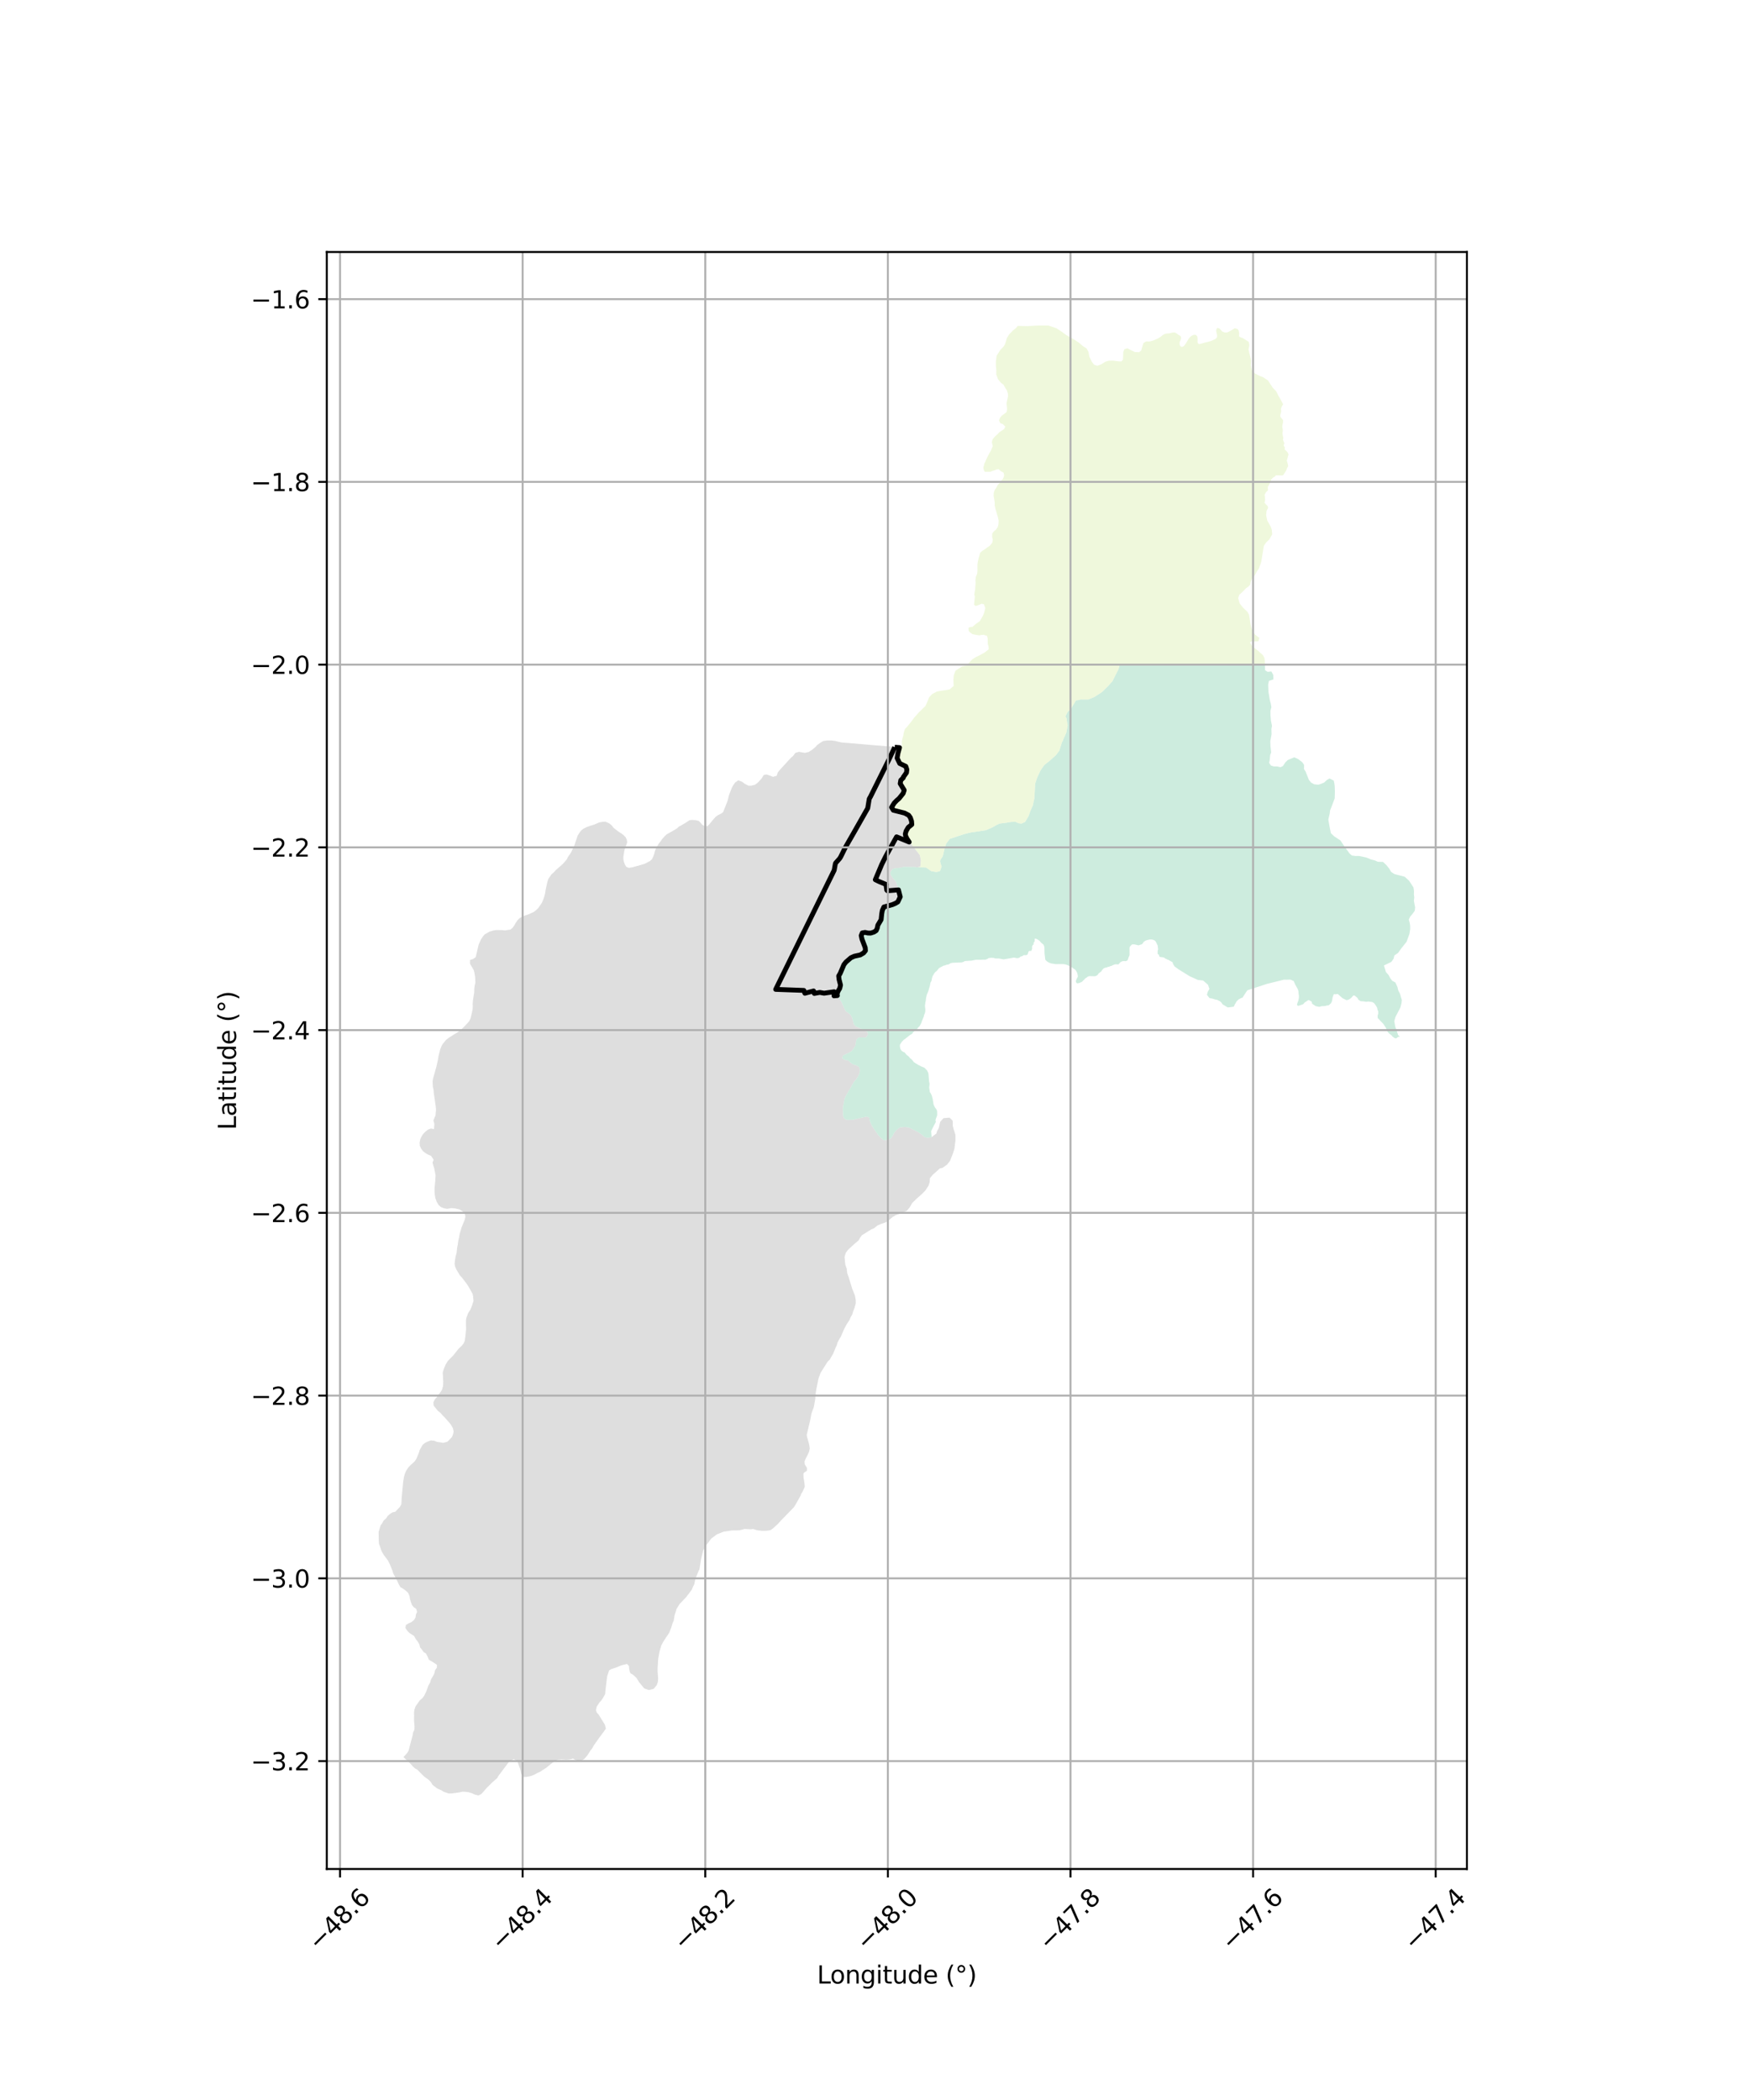 <?xml version="1.0" encoding="utf-8" standalone="no"?>
<!DOCTYPE svg PUBLIC "-//W3C//DTD SVG 1.1//EN"
  "http://www.w3.org/Graphics/SVG/1.1/DTD/svg11.dtd">
<svg xmlns:xlink="http://www.w3.org/1999/xlink" width="720pt" height="864pt" viewBox="0 0 720 864" xmlns="http://www.w3.org/2000/svg" version="1.1">
 <defs>
  <style type="text/css">*{stroke-linejoin: round; stroke-linecap: butt}</style>
 </defs>
 <g id="figure_1">
  <g id="patch_1">
   <path d="M 0 864 
L 720 864 
L 720 0 
L 0 0 
z
" style="fill: #ffffff"/>
  </g>
  <g id="axes_1">
   <g id="patch_2">
    <path d="M 134.458 768.96 
L 603.542 768.96 
L 603.542 103.68 
L 134.458 103.68 
z
" style="fill: #ffffff"/>
   </g>
   <g id="PatchCollection_1">
    <path d="M 353.505 422.93 
L 354.075 423.189 
L 355.868 423.935 
L 356.952 424.606 
L 357.119 425.711 
L 356.264 426.859 
L 353.364 426.793 
L 352.342 427.674 
L 351.913 430.232 
L 351.256 431.296 
L 350.43 432.395 
L 349.211 433.178 
L 347.822 433.784 
L 346.747 434.349 
L 346.59 435.523 
L 347.802 436.096 
L 348.951 436.311 
L 349.802 437.109 
L 350.93 437.929 
L 352.277 438.298 
L 353.404 438.953 
L 353.822 440.222 
L 353.581 441.637 
L 353.04 442.894 
L 352.245 444.061 
L 351.277 445.158 
L 349.91 447.649 
L 349.061 449.026 
L 347.73 451.405 
L 347.351 452.513 
L 347.174 453.758 
L 346.873 455.146 
L 346.788 456.442 
L 346.874 459.092 
L 347.291 460.183 
L 348.373 460.739 
L 350.951 460.711 
L 352.152 460.384 
L 356.63 459.4 
L 357.662 459.841 
L 357.837 461.184 
L 358.082 461.716 
L 358.738 463.143 
L 359.469 464.361 
L 361.367 467.058 
L 362.127 467.896 
L 363.599 469.137 
L 365.176 468.964 
L 366.551 468.38 
L 367.366 467.145 
L 367.929 466.006 
L 368.91 464.882 
L 370.152 463.889 
L 372.262 463.66 
L 373.982 463.9 
L 377.706 465.758 
L 379.271 466.851 
L 380.638 467.983 
L 381.933 468.156 
L 383.313 467.829 
L 385.282 466.329 
L 385.48 465.484 
L 386.226 464.151 
L 386.839 461.541 
L 388.213 460.032 
L 390.66 459.847 
L 391.886 460.972 
L 391.994 461.337 
L 392.002 463.231 
L 392.325 464.467 
L 393.09 466.914 
L 393.096 469.129 
L 392.691 472.606 
L 392.055 474.594 
L 390.853 477.625 
L 389.655 479.166 
L 387.796 480.476 
L 386.686 480.737 
L 383.709 483.382 
L 382.597 484.755 
L 382.491 486.38 
L 382.008 487.844 
L 380.787 489.722 
L 379.378 491.18 
L 377.135 493.172 
L 375.316 494.943 
L 374.264 496.763 
L 373.085 498.168 
L 369.996 499.451 
L 368.367 500.003 
L 368.076 500.285 
L 367.364 500.614 
L 365.434 502.215 
L 364.57 502.837 
L 362.533 503.564 
L 360.973 504.217 
L 359.652 505.31 
L 358.477 505.806 
L 354.553 508.249 
L 353.822 509.314 
L 353.225 510.373 
L 351.663 511.666 
L 348.964 514.148 
L 347.972 515.424 
L 347.47 517.162 
L 347.802 520.38 
L 348.397 522.061 
L 348.438 522.887 
L 348.626 524.042 
L 349.114 525.298 
L 350.608 530.18 
L 351.733 532.992 
L 352.07 534.826 
L 352.09 536.223 
L 351.569 538.106 
L 350.985 539.613 
L 350.605 540.885 
L 350.006 541.873 
L 349.482 543.11 
L 348.322 544.865 
L 347.361 546.685 
L 345.925 549.979 
L 345.298 550.977 
L 344.565 552.417 
L 344.243 553.511 
L 343.752 554.576 
L 342.805 556.907 
L 341.35 559.417 
L 340.517 560.212 
L 337.607 564.823 
L 336.761 567.15 
L 335.844 571.662 
L 335.635 573.064 
L 335.395 575.724 
L 334.829 578.867 
L 333.847 581.609 
L 333.324 584.34 
L 332.056 589.746 
L 331.929 590.288 
L 332.003 591.074 
L 332.681 593.414 
L 332.933 594.501 
L 333.16 595.931 
L 332.869 597.295 
L 332.181 598.807 
L 331.492 600.113 
L 331.001 601.242 
L 331.116 602.503 
L 331.994 603.922 
L 331.973 605.146 
L 330.97 605.777 
L 330.547 606.265 
L 330.598 607.941 
L 331.001 610.347 
L 331.1 611.737 
L 330.094 613.924 
L 329.57 614.674 
L 329.509 615.102 
L 327.664 618.432 
L 326.703 620.047 
L 321.308 625.582 
L 320.035 626.999 
L 317.932 628.899 
L 316.957 629.565 
L 315.401 629.793 
L 313.591 629.82 
L 311.405 629.581 
L 309.873 629.071 
L 308.856 629.194 
L 306.412 629.06 
L 304.139 629.627 
L 301.146 629.661 
L 297.745 630.164 
L 297.211 630.376 
L 294.977 631.264 
L 292.624 633 
L 290.286 636.145 
L 289.265 638.044 
L 288.415 641.611 
L 287.749 645.781 
L 287.404 646.332 
L 286.12 649.573 
L 285.652 651.77 
L 285.15 652.764 
L 284.65 653.994 
L 282.301 657.112 
L 279.609 659.928 
L 278.336 661.984 
L 277.971 663.281 
L 277.542 664.546 
L 277.186 666.81 
L 276.74 667.724 
L 276.155 669.685 
L 275.298 671.817 
L 273.112 675.087 
L 272.09 676.928 
L 271.384 679.324 
L 270.815 682.356 
L 270.56 686.401 
L 270.573 688.007 
L 270.781 690.507 
L 270.636 692.133 
L 270.213 693.301 
L 268.974 694.803 
L 266.924 695.35 
L 265.019 694.627 
L 262.922 692.081 
L 261.816 690.272 
L 260.409 689.017 
L 259.418 688.437 
L 259.103 687.801 
L 258.945 687 
L 258.849 686.511 
L 258.774 685.42 
L 257.943 684.584 
L 255.515 685.209 
L 253.384 686.112 
L 251.472 686.719 
L 250.596 687.27 
L 249.81 689.667 
L 249.11 695.316 
L 248.971 697 
L 248.138 698.517 
L 247.47 699.512 
L 246.698 700.369 
L 245.488 702.185 
L 245.195 703.652 
L 245.51 704.583 
L 246.305 705.438 
L 248.872 709.613 
L 249.282 711.201 
L 248.422 712.446 
L 246.602 714.859 
L 244.149 718.333 
L 244.047 718.663 
L 243.38 719.726 
L 243.126 719.919 
L 241.64 722.234 
L 240.441 723.638 
L 238.627 724.72 
L 236.662 724.077 
L 235.68 723.495 
L 235.347 723.671 
L 234.051 723.919 
L 232.902 723.996 
L 231.005 723.874 
L 229.316 724.022 
L 227.386 725.198 
L 225.872 726.366 
L 224.829 727.261 
L 223.347 728.194 
L 222.259 728.95 
L 221.052 729.471 
L 220.419 729.827 
L 219.694 730.233 
L 218.244 730.752 
L 216.586 731.072 
L 215.393 731.082 
L 214.447 729.896 
L 214.047 727.885 
L 213.296 725.914 
L 212.839 724.485 
L 211.314 723.748 
L 209.418 724.852 
L 205.05 730.682 
L 204.57 731.557 
L 202.466 733.379 
L 201.799 734.081 
L 200.407 735.427 
L 198.127 738.03 
L 196.872 738.72 
L 196.811 738.704 
L 195.319 738.323 
L 194.221 737.821 
L 192.597 737.319 
L 190.395 737.131 
L 188.933 737.447 
L 187.167 737.709 
L 185.792 737.88 
L 184.634 737.89 
L 182.628 737.22 
L 181.543 736.55 
L 179.907 735.844 
L 177.965 734.356 
L 177.307 733.233 
L 176.475 732.357 
L 175.323 731.508 
L 174.428 730.847 
L 171.672 728.085 
L 170.693 727.518 
L 169.868 726.779 
L 169.075 725.866 
L 167.353 724.148 
L 165.988 722.941 
L 167.489 721.281 
L 168.096 720.286 
L 169.773 713.955 
L 169.962 712.759 
L 170.494 711.693 
L 170.547 710.33 
L 170.39 708.557 
L 170.338 707.126 
L 170.389 705.931 
L 170.347 704.807 
L 170.464 703.544 
L 170.984 702.036 
L 172.758 699.525 
L 173.697 698.766 
L 174.429 697.834 
L 175.449 695.775 
L 176.212 693.551 
L 176.972 692.243 
L 177.337 690.969 
L 178.653 688.661 
L 179.02 687.156 
L 179.752 686.093 
L 179.78 684.97 
L 178.624 684.16 
L 176.45 682.871 
L 175.961 681.649 
L 175.264 680.296 
L 174.312 679.726 
L 173.583 678.68 
L 172.832 677.801 
L 172.538 676.577 
L 171.925 675.46 
L 170.996 674.277 
L 170.43 673.159 
L 168.354 671.786 
L 167.522 670.876 
L 166.8 669.827 
L 166.986 668.564 
L 168.169 667.867 
L 169.19 667.429 
L 170.358 666.509 
L 170.952 665.478 
L 171.111 664.248 
L 171.599 663.152 
L 171.247 661.929 
L 170.224 661.257 
L 169.534 660.381 
L 169.074 659.192 
L 168.656 657.799 
L 168.511 656.71 
L 167.875 655.285 
L 166.719 654.276 
L 165.755 653.571 
L 164.735 653.003 
L 164.108 651.92 
L 163.055 649.654 
L 161.77 647.319 
L 161.396 646.054 
L 160.322 643.43 
L 159.681 642.13 
L 157.993 639.878 
L 157.251 638.683 
L 156.752 637.593 
L 156.449 636.535 
L 155.939 635.204 
L 155.845 633.84 
L 155.78 630.297 
L 156.604 627.571 
L 157.252 626.688 
L 157.795 625.632 
L 158.848 624.714 
L 159.495 623.695 
L 160.373 622.946 
L 161.394 622.271 
L 162.646 621.967 
L 164.482 620.029 
L 165.098 618.94 
L 165.203 617.68 
L 165.235 616.455 
L 165.872 609.706 
L 166.216 607.596 
L 166.518 606.539 
L 167.059 605.179 
L 167.978 603.783 
L 168.731 602.968 
L 170.598 601.27 
L 171.349 600.112 
L 172.341 597.698 
L 172.679 596.563 
L 173.907 594.428 
L 174.856 593.649 
L 176.076 593.037 
L 177.327 592.618 
L 178.663 592.761 
L 179.76 593.223 
L 182.41 593.626 
L 184.091 593.158 
L 185.164 592.086 
L 186.031 591.117 
L 186.418 590.056 
L 186.635 588.962 
L 186.355 587.638 
L 185.446 586.047 
L 184.101 584.467 
L 182.932 583.152 
L 181.971 582.179 
L 181.18 581.235 
L 180.145 580.469 
L 178.426 578.311 
L 178.298 576.951 
L 178.894 575.78 
L 179.667 574.917 
L 180.291 573.956 
L 181.221 572.784 
L 181.858 571.753 
L 182.306 570.075 
L 182.349 568.362 
L 182.16 564.793 
L 182.546 563.323 
L 183.361 561.4 
L 184.32 559.852 
L 186.394 557.778 
L 187.101 556.885 
L 187.225 556.73 
L 188.662 554.915 
L 189.954 553.704 
L 190.76 552.705 
L 191.217 551.641 
L 191.499 549.587 
L 191.76 546.826 
L 191.698 545.226 
L 191.707 543.317 
L 191.863 542.223 
L 192.615 540.236 
L 193.504 538.859 
L 194.159 537.282 
L 194.808 535.228 
L 194.651 533.422 
L 194.43 532.303 
L 192.731 529.292 
L 191.894 528.044 
L 190.236 525.852 
L 189.171 524.673 
L 187.754 522.276 
L 187.263 521.158 
L 187.045 520.035 
L 187.222 518.261 
L 187.44 517.066 
L 187.858 515.422 
L 188.066 513.546 
L 188.184 512.902 
L 188.38 511.836 
L 188.526 510.573 
L 188.881 509.137 
L 189.038 508.043 
L 189.398 506.761 
L 189.5 506.396 
L 189.873 505.068 
L 191.217 501.81 
L 191.468 500.577 
L 191.247 499.492 
L 190.351 498.413 
L 189.026 497.579 
L 187.16 497.165 
L 185.697 497.049 
L 183.976 497.347 
L 182.68 497.127 
L 181.388 496.602 
L 180.459 495.796 
L 179.666 494.442 
L 179.101 492.847 
L 178.914 491.728 
L 178.791 490.466 
L 178.8 488.798 
L 179.072 485.93 
L 179.207 483.578 
L 178.654 480.686 
L 178.267 479.535 
L 177.945 478.277 
L 178.433 477.178 
L 177.339 475.551 
L 176.012 474.994 
L 174.833 474.276 
L 173.96 473.555 
L 173.218 472.499 
L 172.707 471.371 
L 172.644 470.112 
L 172.882 468.781 
L 173.437 467.557 
L 174.115 466.535 
L 174.96 465.652 
L 176.118 464.736 
L 177.339 464.315 
L 178.559 464.564 
L 178.679 462.772 
L 178.705 462.38 
L 178.462 461.524 
L 178.31 460.986 
L 178.347 460.897 
L 178.777 459.868 
L 179.187 458.887 
L 179.392 456.482 
L 179.238 454.922 
L 178.498 449.863 
L 178.374 448.476 
L 178.092 447.123 
L 177.984 444.95 
L 178.153 443.827 
L 178.755 441.68 
L 179.584 438.723 
L 180.197 435.93 
L 180.395 434.581 
L 181.096 431.814 
L 181.577 430.573 
L 182.08 429.591 
L 183.55 427.803 
L 184.565 427.037 
L 186.154 426.008 
L 186.828 425.572 
L 187.867 424.977 
L 189.749 423.619 
L 191.748 421.582 
L 193.063 420.133 
L 193.63 418.908 
L 194.02 417.21 
L 194.422 415.465 
L 194.505 414.372 
L 194.483 413.123 
L 194.556 411.742 
L 195.099 408.349 
L 195.131 406.742 
L 195.317 405.482 
L 195.56 404.341 
L 195.558 403.126 
L 195.473 401.948 
L 195.203 400.318 
L 194.911 399.135 
L 193.369 396.495 
L 193.378 394.952 
L 194.465 394.643 
L 195.714 393.826 
L 196.934 388.634 
L 197.939 386.41 
L 198.647 385.344 
L 199.44 384.414 
L 201.402 383.31 
L 203.02 382.81 
L 204.175 382.656 
L 204.745 382.661 
L 206.631 382.677 
L 207.745 382.795 
L 209.99 382.471 
L 210.959 381.672 
L 211.638 380.691 
L 212.16 379.725 
L 212.913 378.626 
L 213.832 377.685 
L 215.979 376.648 
L 217.334 376.233 
L 219.559 375.24 
L 220.559 374.468 
L 221.438 373.629 
L 222.928 371.464 
L 223.555 370.004 
L 224.085 368.354 
L 224.317 367.28 
L 224.482 366.105 
L 224.973 363.83 
L 225.245 362.724 
L 225.58 361.668 
L 226.234 360.7 
L 226.915 359.691 
L 227.821 358.92 
L 228.602 358.059 
L 231.554 355.46 
L 233.06 353.749 
L 233.865 352.275 
L 234.658 351.213 
L 235.211 350.179 
L 236.316 347.786 
L 237.682 343.765 
L 238.384 342.649 
L 239.093 341.702 
L 239.958 341.005 
L 240.265 340.849 
L 241.421 340.259 
L 242.986 339.709 
L 244.342 339.311 
L 246.489 338.396 
L 247.825 338.116 
L 249.099 338.058 
L 250.634 338.739 
L 251.657 339.564 
L 252.482 340.637 
L 254.599 342.249 
L 255.631 342.888 
L 256.539 343.575 
L 257.004 344.045 
L 257.352 344.398 
L 257.886 345.464 
L 258.053 346.546 
L 257.635 347.81 
L 257.163 348.897 
L 256.874 350.022 
L 256.488 352.391 
L 256.465 353.518 
L 256.706 354.647 
L 257.102 355.68 
L 257.676 356.643 
L 258.731 357.071 
L 260.327 356.802 
L 263.754 355.831 
L 265.028 355.471 
L 267.413 354.267 
L 268.237 353.486 
L 268.76 352.452 
L 269.134 351.416 
L 269.404 350.342 
L 269.821 349.187 
L 271.066 347.01 
L 271.815 346.135 
L 272.443 345.202 
L 273.496 344.024 
L 274.322 343.252 
L 274.897 342.929 
L 277.555 341.434 
L 278.536 340.825 
L 279.34 340.06 
L 280.395 339.529 
L 281.395 338.93 
L 282.332 338.361 
L 283.669 337.443 
L 284.837 337.34 
L 286.415 337.466 
L 287.5 337.756 
L 288.273 338.551 
L 288.968 339.401 
L 289.973 339.867 
L 291.077 339.894 
L 291.881 339.085 
L 293.31 337.328 
L 294.51 335.981 
L 295.555 335.297 
L 296.566 334.805 
L 297.502 334.157 
L 299.332 329.552 
L 299.927 327.152 
L 301.003 324.33 
L 301.533 323.297 
L 302.444 321.961 
L 303.733 321.06 
L 305.238 321.595 
L 305.795 322.005 
L 306.491 322.517 
L 306.717 322.631 
L 307.928 323.239 
L 309.047 323.271 
L 310.612 322.87 
L 311.531 322.217 
L 312.396 321.365 
L 313.428 320.16 
L 314.22 318.855 
L 315.337 318.634 
L 316.902 319.152 
L 318.029 319.622 
L 319.523 319.2 
L 320.034 317.748 
L 321.016 316.567 
L 325.357 311.822 
L 326.263 311.064 
L 327.264 309.732 
L 328.708 309.327 
L 331.147 309.747 
L 332.763 309.376 
L 334.246 308.383 
L 335.498 307.343 
L 336.261 306.482 
L 337.282 305.764 
L 338.659 304.896 
L 340.276 304.663 
L 341.887 304.634 
L 343.586 304.831 
L 345.091 305.208 
L 346.001 305.436 
L 348.724 305.672 
L 349.197 305.713 
L 358.013 306.475 
L 367.996 307.271 
L 368.123 307.281 
L 370.233 307.45 
L 369.59 309.775 
L 369.26 311.766 
L 370.33 313.961 
L 371.744 314.604 
L 372.816 315.161 
L 373.255 316.448 
L 373.098 317.761 
L 371.791 319.597 
L 371.78 319.875 
L 370.766 320.865 
L 370.525 322.262 
L 371.505 323.759 
L 372.157 324.928 
L 372.157 325.009 
L 371.739 326.268 
L 370.977 327.296 
L 370.069 328.358 
L 369.046 329.238 
L 368.054 330.277 
L 366.978 332.018 
L 367.68 333.2 
L 369.851 333.698 
L 372.311 334.375 
L 373.993 335.257 
L 374.683 336.235 
L 375.181 337.697 
L 375.292 339.082 
L 373.827 340.281 
L 373.345 341.002 
L 372.956 341.776 
L 372.613 343.009 
L 372.78 343.84 
L 373.304 344.923 
L 374.638 346.927 
L 378.46 351.824 
L 378.887 353.973 
L 378.648 356.509 
L 377.659 356.825 
L 377.447 356.893 
L 376.153 356.679 
L 374.934 356.707 
L 372.073 356.634 
L 369.515 357.135 
L 368.391 357.164 
L 367.231 357.564 
L 366.364 358.734 
L 366.375 359.84 
L 367.09 360.893 
L 367.242 361.117 
L 368.609 362.762 
L 369.068 364.173 
L 369.65 365.365 
L 369.925 366.523 
L 370.088 367.655 
L 370.529 368.837 
L 369.548 370.924 
L 368.568 371.519 
L 367.354 372.042 
L 365.124 372.697 
L 363.809 373.024 
L 363.16 374.447 
L 362.922 375.811 
L 362.846 377.055 
L 362.672 378.225 
L 361.328 380.494 
L 361.085 381.695 
L 360.637 382.728 
L 359.707 383.331 
L 358.382 383.762 
L 357.6 383.747 
L 357.254 383.74 
L 356.054 383.481 
L 354.917 383.689 
L 354.479 384.782 
L 354.792 386.238 
L 355.159 387.192 
L 355.801 388.673 
L 356.127 389.743 
L 356.22 390.99 
L 355.471 391.92 
L 354.103 392.737 
L 351.63 393.283 
L 350.265 393.893 
L 349.211 394.75 
L 348.199 395.674 
L 347.363 396.738 
L 346.403 399.165 
L 345.838 400.337 
L 345.214 401.412 
L 345.389 402.899 
L 345.715 404.017 
L 345.966 405.162 
L 345.641 406.527 
L 345.017 407.54 
L 344.516 408.781 
L 344.795 410.03 
L 346.277 412.395 
L 347.362 414.868 
L 347.947 416.005 
L 349.021 416.771 
L 349.94 417.535 
L 350.587 418.724 
L 351.308 421.425 
L 352.099 422.291 
L 353.505 422.93 
" clip-path="url(#p8cc7939744)" style="fill: #cccccc; fill-opacity: 0.65"/>
    <path d="M 530.52 312.408 
L 530.898 312.248 
L 532.498 311.572 
L 534.176 312.351 
L 535.761 313.581 
L 536.533 314.686 
L 536.492 316.4 
L 537.172 317.468 
L 538.526 320.87 
L 539.416 321.989 
L 540.749 322.696 
L 542.378 322.847 
L 543.42 322.532 
L 544.769 321.963 
L 545.884 320.938 
L 546.99 320.287 
L 548.733 321.152 
L 548.994 322.313 
L 549.152 323.647 
L 549.21 325.711 
L 549.142 328.46 
L 547.792 332.031 
L 547.432 332.915 
L 547.245 333.373 
L 547.095 334.686 
L 546.511 337.215 
L 547.107 340.587 
L 547.575 342.811 
L 548.934 344.108 
L 551.485 345.781 
L 553.399 348.617 
L 555.223 351.116 
L 556.172 351.966 
L 557.676 352.179 
L 559.094 352.16 
L 560.639 352.474 
L 562.244 352.842 
L 564.041 353.6 
L 565.667 354.019 
L 566.909 354.56 
L 569.02 354.619 
L 570.509 356.048 
L 571.616 357.448 
L 572.338 358.729 
L 573.703 359.62 
L 577.949 360.72 
L 579.746 362.36 
L 581.558 365.159 
L 581.758 366.634 
L 581.751 366.92 
L 581.747 367.103 
L 581.747 367.116 
L 581.727 368.043 
L 581.874 369.227 
L 581.708 370.596 
L 582.22 373.316 
L 582.061 374.736 
L 581.071 376.084 
L 580.194 377.129 
L 579.619 378.321 
L 579.986 379.663 
L 580.184 380.861 
L 580.194 382.259 
L 579.872 384.274 
L 578.706 387.473 
L 576.562 390.153 
L 575.183 392.081 
L 573.682 393.098 
L 573.36 394.437 
L 572.455 395.742 
L 571.43 396.237 
L 571.186 396.355 
L 570.925 396.482 
L 569.395 397.222 
L 570.198 399.91 
L 571.335 401.199 
L 571.958 402.419 
L 572.774 403.496 
L 574.098 404.226 
L 574.965 406.114 
L 575.258 407.44 
L 575.71 408.306 
L 575.998 408.858 
L 576.75 411.462 
L 576.614 412.736 
L 576.156 414.518 
L 574.098 418.483 
L 573.63 420.181 
L 574.069 422.496 
L 574.62 423.963 
L 575.216 425.815 
L 575.938 426.613 
L 575.207 426.602 
L 574.558 427.156 
L 574.119 427.198 
L 573.732 427.054 
L 572.879 426.427 
L 572.574 426.008 
L 571.698 425.352 
L 570.928 424.585 
L 570.468 423.685 
L 570.228 422.913 
L 569.122 421.219 
L 567.745 419.831 
L 567.327 419.31 
L 566.95 419.014 
L 566.793 418.633 
L 566.807 418.092 
L 566.816 417.782 
L 567.046 416.997 
L 567.046 416.416 
L 567.003 416.021 
L 566.775 415.559 
L 566.605 414.682 
L 566.241 413.975 
L 565.554 412.954 
L 565.136 412.571 
L 564.561 412.266 
L 562.987 412.056 
L 561.992 412.149 
L 561.463 412.034 
L 559.792 411.905 
L 558.862 411.303 
L 558.678 410.861 
L 558.481 410.558 
L 557.592 409.793 
L 557.28 409.598 
L 556.902 409.543 
L 556.351 410.028 
L 556.153 410.367 
L 555.819 410.584 
L 555.587 410.839 
L 554.86 411.278 
L 554.039 411.513 
L 552.388 410.705 
L 550.403 408.952 
L 549.414 409.083 
L 548.962 409.002 
L 548.606 409.273 
L 548.514 409.771 
L 548.316 410.177 
L 548.003 411.917 
L 547.595 412.799 
L 547.138 413.172 
L 546.781 413.532 
L 546.353 413.669 
L 545.809 413.679 
L 545.506 413.855 
L 544.497 413.958 
L 543.849 413.962 
L 542.779 414.246 
L 541.329 413.953 
L 539.831 412.961 
L 539.704 412.289 
L 539.581 412.061 
L 538.748 411.586 
L 538.392 411.449 
L 537.941 411.671 
L 537.329 412.13 
L 536.857 412.372 
L 536.202 413.132 
L 534.448 413.772 
L 534.227 413.791 
L 534.03 413.808 
L 533.603 413.51 
L 533.761 412.775 
L 534.165 411.709 
L 534.363 410.787 
L 534.415 410.296 
L 534.415 409.627 
L 534.259 408.621 
L 534.262 408.146 
L 534.006 407.068 
L 532.939 405.169 
L 532.246 403.622 
L 532.091 403.526 
L 531.732 403.422 
L 531.431 403.225 
L 530.94 403.082 
L 530.528 403.031 
L 529.647 403.081 
L 528.421 403.071 
L 528.247 403.07 
L 521.194 404.815 
L 513.186 407.447 
L 511.42 410.102 
L 511.241 410.471 
L 510.792 410.57 
L 509.623 411.163 
L 508.738 412.019 
L 508.266 412.934 
L 508.018 413.208 
L 507.994 413.289 
L 507.911 413.564 
L 507.599 414.193 
L 505.137 414.503 
L 502.979 413.198 
L 502.529 412.494 
L 501.977 411.976 
L 500.785 411.38 
L 499.994 411.235 
L 498.773 410.852 
L 497.624 410.642 
L 496.56 409.289 
L 496.935 407.985 
L 497.588 406.882 
L 497.014 405.167 
L 494.991 403.414 
L 492.867 403.187 
L 489.508 401.674 
L 484.974 398.875 
L 483.281 397.642 
L 482.619 396.601 
L 482.452 395.917 
L 482.034 395.678 
L 480.615 394.869 
L 480.24 394.783 
L 479.82 394.518 
L 479.445 394.401 
L 479.122 394.095 
L 478.652 393.908 
L 478.197 393.849 
L 477.463 393.754 
L 477.108 393.637 
L 476.889 393.311 
L 476.839 392.811 
L 476.294 392.509 
L 476.293 391.159 
L 476.497 390.588 
L 476.283 388.981 
L 475.98 388.398 
L 475.857 388.044 
L 475.432 387.303 
L 475.136 386.986 
L 474.46 386.671 
L 474.07 386.569 
L 473.582 386.522 
L 472.976 386.546 
L 471.974 386.783 
L 471.317 387.016 
L 470.869 387.278 
L 470.482 387.588 
L 470.325 387.892 
L 470.012 388.286 
L 469.719 388.527 
L 468.825 388.791 
L 468.499 388.969 
L 466.747 388.544 
L 466.329 388.544 
L 465.804 388.545 
L 465.505 388.782 
L 464.867 389.501 
L 464.713 389.877 
L 464.724 392.98 
L 464.262 394.07 
L 464.003 394.916 
L 463.69 395.249 
L 463.346 395.392 
L 463.012 395.445 
L 462.603 395.396 
L 461.874 395.446 
L 461.247 395.736 
L 460.863 395.978 
L 460.255 396.71 
L 459.935 396.786 
L 458.995 396.727 
L 458.661 396.779 
L 457.731 397.157 
L 457.323 397.393 
L 456.794 397.503 
L 456.322 397.718 
L 455.664 397.866 
L 455.32 398.06 
L 454.831 398.12 
L 454.392 398.267 
L 453.982 398.506 
L 453.359 399.204 
L 453.212 399.53 
L 452.944 399.784 
L 451.94 400.552 
L 451.719 400.963 
L 451.47 401.227 
L 450.749 401.593 
L 450.304 401.646 
L 448.297 401.604 
L 447.778 401.697 
L 447.421 401.901 
L 447.037 402.227 
L 446.505 402.534 
L 445.899 403.233 
L 445.607 403.43 
L 445.219 403.899 
L 444.177 404.396 
L 443.393 404.566 
L 443.048 404.517 
L 442.79 404.244 
L 442.654 403.867 
L 442.655 403.423 
L 442.903 402.996 
L 443.03 402.59 
L 443.426 401.943 
L 443.447 401.53 
L 443.216 400.339 
L 442.861 399.636 
L 442.372 398.956 
L 441.63 398.473 
L 441.193 398.089 
L 440.607 397.831 
L 439.92 397.405 
L 438.908 396.947 
L 437.833 396.691 
L 437.103 396.644 
L 434.368 396.669 
L 432.445 396.373 
L 431.653 396.066 
L 430.861 395.64 
L 430.068 394.883 
L 429.756 392.258 
L 429.705 389.834 
L 429.629 389.392 
L 429.343 388.664 
L 428.307 387.815 
L 427.856 387.246 
L 427.575 386.987 
L 426.828 386.495 
L 426.227 386.205 
L 425.791 386.153 
L 425.685 386.478 
L 425.708 387.107 
L 425.656 387.451 
L 425.342 387.585 
L 425.236 388.302 
L 425.238 388.677 
L 424.894 388.756 
L 424.861 388.904 
L 424.593 389.491 
L 424.663 390.042 
L 424.591 390.485 
L 424.29 391.254 
L 423.493 391.237 
L 423.204 391.417 
L 422.89 392.413 
L 422.683 392.738 
L 422.38 392.945 
L 421.806 392.995 
L 421.407 392.943 
L 421.022 393.046 
L 420.635 393.385 
L 419.843 393.585 
L 419.603 393.873 
L 418.842 394.209 
L 418.008 394.171 
L 417.619 394.038 
L 416.974 393.992 
L 416.66 394.07 
L 412.915 394.714 
L 410.911 394.336 
L 409.67 394.36 
L 408.825 394.121 
L 407.843 394.06 
L 406.717 394.19 
L 406.276 394.507 
L 405.922 394.677 
L 405.234 394.863 
L 404.701 394.814 
L 403.418 394.884 
L 401.938 394.85 
L 401.34 394.903 
L 399.663 395.234 
L 398.073 395.334 
L 397.158 395.391 
L 396.77 395.491 
L 396.467 395.715 
L 395.708 395.956 
L 392.065 396.109 
L 391.271 396.221 
L 390.927 396.381 
L 390.689 396.554 
L 390.082 396.858 
L 389.63 396.867 
L 388.663 397.236 
L 388.308 397.277 
L 387.166 397.852 
L 386.273 398.363 
L 386.004 398.755 
L 385.366 399.505 
L 384.834 399.897 
L 384.175 400.752 
L 384.072 401.077 
L 383.79 401.382 
L 383.403 402.59 
L 383.249 403.514 
L 382.798 404.359 
L 382.657 405.258 
L 381.967 407.689 
L 381.544 408.743 
L 381.467 408.936 
L 381.327 409.193 
L 381.003 410.611 
L 380.87 411.886 
L 380.753 412.263 
L 380.534 413.872 
L 380.723 415.322 
L 380.672 416.191 
L 380.587 416.618 
L 380.43 417.095 
L 380.242 417.454 
L 380.046 418.29 
L 379.212 420.353 
L 379.095 420.796 
L 378.408 422.107 
L 377.655 422.879 
L 377.32 423.39 
L 376.663 423.867 
L 375.546 424.846 
L 375.369 425.212 
L 375.005 425.487 
L 374.412 425.811 
L 372.262 427.533 
L 371.77 427.818 
L 371.571 428.099 
L 371.144 428.49 
L 370.761 429.029 
L 370.245 429.881 
L 370.238 430.577 
L 370.445 431.583 
L 370.976 432.352 
L 371.758 432.845 
L 372.177 432.983 
L 373.064 434.07 
L 373.785 434.567 
L 374.482 435.42 
L 374.973 435.759 
L 375.621 436.493 
L 375.954 436.968 
L 376.988 437.651 
L 377.448 437.889 
L 377.75 438.144 
L 378.094 438.254 
L 378.887 438.707 
L 380.325 439.287 
L 381.496 440.498 
L 381.619 440.869 
L 381.82 441.158 
L 382.008 441.859 
L 382.213 444.499 
L 382.277 445.082 
L 382.383 445.423 
L 382.447 446.089 
L 382.371 446.582 
L 382.307 447.513 
L 382.507 448.942 
L 382.61 449.405 
L 382.882 449.745 
L 383.373 450.768 
L 383.768 452.284 
L 383.831 452.916 
L 383.969 453.443 
L 384.051 454.294 
L 384.079 454.358 
L 384.439 455.2 
L 384.775 455.803 
L 385.137 456.206 
L 385.491 456.936 
L 385.544 457.326 
L 385.584 458.659 
L 385.482 459.173 
L 385.021 460.336 
L 384.918 460.86 
L 384.917 461.238 
L 385.084 461.495 
L 383.999 463.539 
L 383.092 465.405 
L 383.313 467.829 
L 381.933 468.156 
L 380.638 467.983 
L 379.271 466.851 
L 377.706 465.758 
L 373.982 463.9 
L 372.262 463.66 
L 370.152 463.889 
L 368.91 464.882 
L 367.929 466.006 
L 367.366 467.145 
L 366.551 468.38 
L 365.176 468.964 
L 363.599 469.137 
L 362.127 467.896 
L 361.367 467.058 
L 359.469 464.361 
L 358.738 463.143 
L 358.082 461.716 
L 357.837 461.184 
L 357.662 459.841 
L 356.63 459.4 
L 352.152 460.384 
L 350.951 460.711 
L 348.373 460.739 
L 347.291 460.183 
L 346.874 459.092 
L 346.788 456.442 
L 346.873 455.146 
L 347.174 453.758 
L 347.351 452.513 
L 347.73 451.405 
L 349.061 449.026 
L 349.91 447.649 
L 351.277 445.158 
L 352.245 444.061 
L 353.04 442.894 
L 353.581 441.637 
L 353.822 440.222 
L 353.404 438.953 
L 352.277 438.298 
L 350.93 437.929 
L 349.802 437.109 
L 348.951 436.311 
L 347.802 436.096 
L 346.59 435.523 
L 346.747 434.349 
L 347.822 433.784 
L 349.211 433.178 
L 350.43 432.395 
L 351.256 431.296 
L 351.913 430.232 
L 352.342 427.674 
L 353.364 426.793 
L 356.264 426.859 
L 357.119 425.711 
L 356.952 424.606 
L 355.868 423.935 
L 354.075 423.189 
L 353.505 422.93 
L 352.099 422.291 
L 351.308 421.425 
L 350.587 418.724 
L 349.94 417.535 
L 349.021 416.771 
L 347.947 416.005 
L 347.362 414.868 
L 346.277 412.395 
L 344.795 410.03 
L 344.516 408.781 
L 345.017 407.54 
L 345.641 406.527 
L 345.966 405.162 
L 345.715 404.017 
L 345.389 402.899 
L 345.214 401.412 
L 345.838 400.337 
L 346.403 399.165 
L 347.363 396.738 
L 348.199 395.674 
L 349.211 394.75 
L 350.265 393.893 
L 351.63 393.283 
L 354.103 392.737 
L 355.471 391.92 
L 356.22 390.99 
L 356.127 389.743 
L 355.801 388.673 
L 355.159 387.192 
L 354.792 386.238 
L 354.479 384.782 
L 354.917 383.689 
L 356.054 383.481 
L 357.254 383.74 
L 357.6 383.747 
L 358.382 383.762 
L 359.707 383.331 
L 360.637 382.728 
L 361.085 381.695 
L 361.328 380.494 
L 362.672 378.225 
L 362.846 377.055 
L 362.922 375.811 
L 363.16 374.447 
L 363.809 373.024 
L 365.124 372.697 
L 367.354 372.042 
L 368.568 371.519 
L 369.548 370.924 
L 370.529 368.837 
L 370.088 367.655 
L 369.925 366.523 
L 369.65 365.365 
L 369.068 364.173 
L 368.609 362.762 
L 367.242 361.117 
L 367.09 360.893 
L 366.375 359.84 
L 366.364 358.734 
L 367.231 357.564 
L 368.391 357.164 
L 369.515 357.135 
L 372.073 356.634 
L 374.934 356.707 
L 376.153 356.679 
L 377.447 356.893 
L 377.659 356.825 
L 380.713 356.892 
L 381.039 356.923 
L 383.155 358.425 
L 385.234 358.767 
L 386.719 358.419 
L 387.424 356.455 
L 387.082 355.621 
L 386.779 354.347 
L 386.944 353.697 
L 387.87 352.316 
L 388.551 349.42 
L 389.264 347.1 
L 390.772 345.138 
L 394.373 343.935 
L 396.626 343.183 
L 399.495 342.488 
L 405.545 341.588 
L 408.104 340.496 
L 410.106 339.386 
L 411.181 338.854 
L 413.938 338.515 
L 416.085 338.151 
L 417.859 338.111 
L 418.107 338.263 
L 419.016 338.697 
L 420.262 338.857 
L 421.755 338.155 
L 422.095 337.587 
L 423.207 335.726 
L 423.952 333.589 
L 424.92 331.409 
L 425.568 328.382 
L 425.898 322.396 
L 426.758 319.836 
L 428.058 317.045 
L 429.611 314.798 
L 431.972 312.907 
L 434.472 310.664 
L 435.843 308.813 
L 436.984 305.167 
L 437.186 304.973 
L 437.507 304.101 
L 438.708 301.421 
L 439.264 298.401 
L 438.936 296.661 
L 438.876 295.717 
L 438.341 294.722 
L 439.299 292.827 
L 440.369 292.008 
L 441.866 289.545 
L 442.653 288.177 
L 444.18 287.958 
L 444.581 287.739 
L 444.97 287.796 
L 447.745 287.796 
L 450.146 286.82 
L 450.179 286.798 
L 453.316 284.786 
L 454.529 283.6 
L 455.812 282.346 
L 456.967 281.077 
L 457.658 280.318 
L 458.908 277.798 
L 460.171 275.367 
L 460.601 273.774 
L 460.759 273.774 
L 490.81 273.662 
L 492.051 273.658 
L 520.433 273.553 
L 520.506 275.786 
L 521.562 276.424 
L 523.073 276.259 
L 523.845 277.678 
L 523.907 279.533 
L 522.052 280.129 
L 521.757 281.684 
L 521.873 284.605 
L 522.417 287.891 
L 522.832 289.528 
L 523.084 290.938 
L 522.688 292.471 
L 522.709 294.241 
L 522.887 296.42 
L 523.324 298.628 
L 523.083 299.937 
L 523.156 302.101 
L 522.637 304.963 
L 522.707 307.013 
L 523.001 309.59 
L 522.593 310.629 
L 522.396 312.717 
L 522.167 313.881 
L 522.914 314.975 
L 524.149 315.346 
L 525.483 315.346 
L 526.797 315.649 
L 527.822 315.195 
L 528.846 313.654 
L 529.814 312.707 
L 530.468 312.431 
L 530.52 312.408 
" clip-path="url(#p8cc7939744)" style="fill: #b3e2cd; fill-opacity: 0.65"/>
    <path d="M 451.985 150.321 
L 453.121 149.87 
L 454.736 148.824 
L 456.161 148.42 
L 457.936 148.372 
L 459.904 148.645 
L 461.324 148.704 
L 462.008 148.032 
L 462.093 146.371 
L 462.146 144.833 
L 462.616 143.655 
L 463.835 143.278 
L 465.22 144.021 
L 466.89 144.825 
L 468.689 144.917 
L 469.544 144.169 
L 469.957 142.67 
L 470.449 141.148 
L 471.523 140.481 
L 471.687 140.469 
L 471.854 140.455 
L 472.772 140.532 
L 473.852 140.292 
L 474.942 139.923 
L 475.879 139.482 
L 476.76 139.065 
L 477.574 138.516 
L 478.183 138.036 
L 478.912 137.538 
L 479.684 137.264 
L 481.233 137.118 
L 482.442 136.809 
L 483.162 136.766 
L 483.582 136.878 
L 483.792 137.036 
L 484.046 137.144 
L 484.808 137.728 
L 485.646 138.188 
L 485.945 138.867 
L 485.735 139.882 
L 485.364 140.677 
L 485.32 141.603 
L 485.547 142.314 
L 486.177 142.768 
L 486.884 142.523 
L 487.5 141.893 
L 488.014 141.115 
L 488.537 140.254 
L 488.94 139.519 
L 489.532 138.771 
L 490.265 138.152 
L 491.201 137.744 
L 492.132 137.834 
L 492.614 138.464 
L 492.709 139.237 
L 492.72 140.001 
L 492.683 140.626 
L 492.836 141.237 
L 493.339 141.578 
L 494.489 141.315 
L 495.575 140.968 
L 496.873 140.693 
L 498.285 140.285 
L 499.347 139.811 
L 500.212 139.37 
L 500.718 138.727 
L 500.74 137.829 
L 500.554 137.044 
L 500.38 136.204 
L 500.472 135.352 
L 500.947 134.897 
L 501.744 135.159 
L 502.291 135.768 
L 502.856 136.388 
L 503.778 136.77 
L 504.798 136.797 
L 505.732 136.398 
L 507.48 135.394 
L 507.945 135.072 
L 509.096 135.316 
L 509.624 135.953 
L 509.778 136.785 
L 509.832 137.458 
L 509.769 138.324 
L 510.3 138.757 
L 511.313 139.097 
L 513.772 140.648 
L 514.008 141.961 
L 514.006 142.118 
L 513.677 143.738 
L 513.937 144.956 
L 514.626 147.624 
L 514.677 148.002 
L 514.742 148.479 
L 514.602 150.299 
L 515.021 152.217 
L 516.345 153.679 
L 518.369 154.704 
L 519.605 155.173 
L 521.643 156.492 
L 523.699 159.587 
L 525.024 160.937 
L 526.062 162.986 
L 526.32 163.4 
L 526.478 163.68 
L 526.758 164.174 
L 527.847 166.19 
L 527.877 166.341 
L 527.832 166.508 
L 527.43 167.113 
L 527.155 167.73 
L 527.027 168.262 
L 527.118 169.158 
L 527.052 169.603 
L 526.795 170.634 
L 526.729 170.981 
L 526.762 171.346 
L 526.937 171.713 
L 527.229 172.061 
L 527.784 172.709 
L 527.858 172.872 
L 527.886 173.227 
L 527.812 174.059 
L 527.62 174.915 
L 527.559 175.362 
L 527.64 176.103 
L 527.755 176.723 
L 527.776 177.202 
L 527.751 177.483 
L 527.706 177.786 
L 527.653 178.369 
L 527.829 179.554 
L 527.928 179.962 
L 527.99 180.245 
L 527.916 180.572 
L 527.838 180.802 
L 527.85 180.945 
L 527.899 181.088 
L 527.998 181.292 
L 528.26 181.972 
L 528.395 182.205 
L 528.419 182.327 
L 528.395 182.525 
L 528.202 182.93 
L 528.145 183.101 
L 528.19 183.309 
L 528.308 183.524 
L 528.397 183.715 
L 528.622 184.161 
L 528.631 184.389 
L 528.476 184.851 
L 529.659 185.965 
L 530.149 186.96 
L 530.092 187.162 
L 529.428 189.513 
L 529.753 190.603 
L 530.003 191.727 
L 529.49 192.705 
L 529.215 193.488 
L 528.897 194.007 
L 528.063 195.345 
L 527.568 195.628 
L 524.975 195.543 
L 524.844 195.63 
L 524.8 195.794 
L 524.731 195.88 
L 524.347 196.159 
L 523.733 196.538 
L 523.433 196.835 
L 523.101 197.171 
L 522.951 197.558 
L 522.833 198.135 
L 522.69 198.529 
L 522.461 198.8 
L 522.326 199.063 
L 522.163 199.416 
L 521.975 199.739 
L 521.754 200.054 
L 521.682 200.202 
L 521.605 200.616 
L 521.615 201.024 
L 521.707 201.577 
L 521.52 201.914 
L 521.473 201.997 
L 521.293 202.099 
L 521.027 202.337 
L 520.816 202.619 
L 520.424 203.325 
L 520.288 203.752 
L 520.27 203.855 
L 520.314 203.972 
L 520.428 204.163 
L 520.439 204.45 
L 520.409 204.805 
L 520.468 205.196 
L 520.489 205.555 
L 520.461 205.871 
L 520.457 206.231 
L 520.441 206.35 
L 520.381 206.456 
L 520.275 206.588 
L 520.252 206.696 
L 520.27 206.838 
L 520.359 206.997 
L 520.743 207.35 
L 520.84 207.508 
L 520.941 207.638 
L 521.245 207.898 
L 521.46 208.099 
L 521.631 208.44 
L 521.687 208.6 
L 521.694 208.759 
L 521.683 208.827 
L 521.677 208.977 
L 521.668 209.109 
L 521.531 209.37 
L 521.43 209.53 
L 521.357 209.636 
L 521.276 209.88 
L 521.114 210.104 
L 520.919 211.984 
L 521.388 214.17 
L 522.826 216.72 
L 523.241 217.904 
L 523.419 219.837 
L 522.27 221.897 
L 520.921 223.196 
L 519.983 224.6 
L 519.618 226.831 
L 519.527 227.383 
L 519.212 229.306 
L 518.885 231.302 
L 517.879 234.069 
L 517.094 235.131 
L 516.46 236.375 
L 515.811 237.286 
L 515.038 238.249 
L 514.579 239.304 
L 514.402 240.461 
L 513.662 241.328 
L 512.658 242 
L 510.96 243.761 
L 509.946 244.636 
L 509.808 244.879 
L 509.418 246.109 
L 509.785 247.388 
L 510.034 248.259 
L 511.485 250.068 
L 513.212 251.713 
L 513.876 252.889 
L 514.242 254.961 
L 514.403 256.093 
L 514.531 256.999 
L 515.027 258.865 
L 515.946 260.585 
L 516.135 260.743 
L 516.292 261.044 
L 518.138 262.452 
L 517.731 263.849 
L 516.303 263.933 
L 515.155 263.778 
L 514.273 264.265 
L 515.088 265.727 
L 516.792 267.138 
L 517.888 267.944 
L 518.512 268.632 
L 518.899 268.889 
L 519.682 269.657 
L 520.246 270.8 
L 520.383 272.026 
L 520.433 273.553 
L 492.051 273.658 
L 490.81 273.662 
L 460.759 273.774 
L 460.601 273.774 
L 460.171 275.367 
L 458.908 277.798 
L 457.658 280.318 
L 456.967 281.077 
L 455.812 282.346 
L 454.529 283.6 
L 453.316 284.786 
L 450.179 286.798 
L 450.146 286.82 
L 447.745 287.796 
L 444.97 287.796 
L 444.581 287.739 
L 444.18 287.958 
L 442.653 288.177 
L 441.866 289.545 
L 440.369 292.008 
L 439.299 292.827 
L 438.341 294.722 
L 438.876 295.717 
L 438.936 296.661 
L 439.264 298.401 
L 438.708 301.421 
L 437.507 304.101 
L 437.186 304.973 
L 436.984 305.167 
L 435.843 308.813 
L 434.472 310.664 
L 431.972 312.907 
L 429.611 314.798 
L 428.058 317.045 
L 426.758 319.836 
L 425.898 322.396 
L 425.568 328.382 
L 424.92 331.409 
L 423.952 333.589 
L 423.207 335.726 
L 422.095 337.587 
L 421.755 338.155 
L 420.262 338.857 
L 419.016 338.697 
L 418.107 338.263 
L 417.859 338.111 
L 416.085 338.151 
L 413.938 338.515 
L 411.181 338.854 
L 410.106 339.386 
L 408.104 340.496 
L 405.545 341.588 
L 399.495 342.488 
L 396.626 343.183 
L 394.373 343.935 
L 390.772 345.138 
L 389.264 347.1 
L 388.551 349.42 
L 387.87 352.316 
L 386.944 353.697 
L 386.779 354.347 
L 387.082 355.621 
L 387.424 356.455 
L 386.719 358.419 
L 385.234 358.767 
L 383.155 358.425 
L 381.039 356.923 
L 380.713 356.892 
L 377.659 356.825 
L 378.648 356.509 
L 378.887 353.973 
L 378.46 351.824 
L 374.638 346.927 
L 373.304 344.923 
L 372.78 343.84 
L 372.613 343.009 
L 372.956 341.776 
L 373.345 341.002 
L 373.827 340.281 
L 375.292 339.082 
L 375.181 337.697 
L 374.683 336.235 
L 373.993 335.257 
L 372.311 334.375 
L 369.851 333.698 
L 367.68 333.2 
L 366.978 332.018 
L 368.054 330.277 
L 369.046 329.238 
L 370.069 328.358 
L 370.977 327.296 
L 371.739 326.268 
L 372.157 325.009 
L 372.157 324.928 
L 371.505 323.759 
L 370.525 322.262 
L 370.766 320.865 
L 371.78 319.875 
L 371.791 319.597 
L 373.098 317.761 
L 373.255 316.448 
L 372.816 315.161 
L 371.744 314.604 
L 370.33 313.961 
L 369.26 311.766 
L 369.59 309.775 
L 370.406 308.681 
L 371.081 306.76 
L 371.024 304.974 
L 371.351 303.594 
L 371.597 302.793 
L 371.891 301.198 
L 372.364 299.879 
L 373.446 298.736 
L 374.206 297.787 
L 374.919 296.895 
L 376.109 295.285 
L 377.945 293.195 
L 380.767 290.444 
L 381.665 288.437 
L 382.251 286.903 
L 383.576 285.519 
L 385.492 284.515 
L 387.412 284.16 
L 389.641 283.857 
L 390.778 283.593 
L 392.361 282.227 
L 392.24 279.655 
L 392.44 277.809 
L 393.088 275.974 
L 395.835 274.171 
L 397.626 273.875 
L 399.053 272.318 
L 399.395 271.944 
L 399.998 271.286 
L 401.613 270.282 
L 403.269 269.477 
L 405.082 268.473 
L 406.724 267.202 
L 406.77 267.023 
L 406.747 266.201 
L 406.425 264.965 
L 406.342 262.599 
L 406.039 261.552 
L 405.256 261.377 
L 404.771 261.181 
L 404.169 261.199 
L 402.908 261.402 
L 401.705 261.244 
L 400.018 260.879 
L 398.817 259.919 
L 398.508 259.312 
L 398.49 258.325 
L 398.801 258.111 
L 399.402 257.956 
L 400.087 257.918 
L 401.562 256.64 
L 403.133 255.558 
L 404.385 253.372 
L 404.901 252.148 
L 405.378 250.139 
L 404.828 248.636 
L 403.918 248.382 
L 402.771 248.887 
L 402.18 249.078 
L 401.418 249.323 
L 400.759 248.795 
L 400.805 248.31 
L 401.078 245.415 
L 400.841 244.661 
L 401.208 242.357 
L 401.385 239.79 
L 401.342 238.845 
L 401.333 238.665 
L 401.478 237.366 
L 402.05 236.035 
L 402.167 234.875 
L 402.145 232.289 
L 402.356 230.875 
L 402.636 229.671 
L 403.283 227.41 
L 404.151 226.623 
L 405.108 226.044 
L 406.216 225.223 
L 407.3 224.486 
L 408.218 223.312 
L 408.461 222.128 
L 408.196 220.943 
L 408.218 219.54 
L 408.823 218.727 
L 408.918 218.601 
L 409.837 217.83 
L 410.545 216.747 
L 410.815 215.582 
L 410.867 214.179 
L 410.565 212.797 
L 409.555 209.349 
L 409.244 207.916 
L 409.241 206.517 
L 408.803 204.004 
L 408.854 202.841 
L 409.211 201.659 
L 409.98 200.541 
L 410.484 199.529 
L 411.308 198.725 
L 411.724 198.106 
L 411.953 197.766 
L 412.726 196.851 
L 413.144 195.612 
L 412.874 194.429 
L 411.829 193.888 
L 410.901 193.077 
L 410.138 193.121 
L 409.323 193.462 
L 408.372 193.734 
L 407.479 194.085 
L 405.326 194.11 
L 404.919 193.816 
L 404.611 192.722 
L 404.612 192.145 
L 404.845 191.54 
L 404.926 190.893 
L 405.516 189.705 
L 405.572 189.421 
L 406.832 186.887 
L 407.643 185.475 
L 408.461 183.527 
L 408.322 183.083 
L 408.072 181.836 
L 408.396 180.709 
L 409.263 179.682 
L 410.327 178.708 
L 411.108 177.884 
L 411.983 177.289 
L 413.102 176.529 
L 413.598 175.536 
L 412.633 174.502 
L 411.599 174.144 
L 411.004 173.05 
L 411.389 171.987 
L 412.122 171.046 
L 414.116 169.568 
L 414.355 168.387 
L 414.126 165.894 
L 414.71 163.113 
L 414.689 161.99 
L 414.269 160.63 
L 413.612 159.628 
L 412.839 158.23 
L 411.778 157.472 
L 410.583 155.967 
L 409.897 154.11 
L 409.916 152.392 
L 409.747 150.623 
L 409.733 148.759 
L 410.039 146.362 
L 411.618 143.899 
L 412.734 142.78 
L 413.411 141.816 
L 413.831 140.584 
L 414.279 139.031 
L 415.26 137.507 
L 416.376 136.389 
L 416.47 136.201 
L 418.005 134.974 
L 418.748 134.079 
L 418.858 134.083 
L 422.824 134.168 
L 427.115 133.92 
L 431.375 133.93 
L 434.189 134.901 
L 434.682 135.071 
L 436.974 136.589 
L 438.615 137.801 
L 440.432 138.848 
L 442.329 139.947 
L 444.043 141.095 
L 445.508 142.394 
L 447.053 143.346 
L 447.855 144.844 
L 448.158 146.645 
L 449.18 148.806 
L 449.783 149.602 
L 450.138 150.071 
L 451.516 150.507 
L 451.985 150.321 
" clip-path="url(#p8cc7939744)" style="fill: #e6f5c9; fill-opacity: 0.65"/>
   </g>
   <g id="PatchCollection_2">
    <path d="M 368.109 307.434 
L 370.081 307.591 
L 369.437 309.916 
L 369.107 311.907 
L 370.177 314.102 
L 372.663 315.302 
L 373.102 316.589 
L 372.945 317.902 
L 371.638 319.739 
L 371.627 320.017 
L 370.613 321.007 
L 370.372 322.403 
L 372.004 325.069 
L 372.004 325.151 
L 371.586 326.41 
L 369.916 328.499 
L 368.893 329.379 
L 367.901 330.418 
L 366.825 332.159 
L 367.527 333.341 
L 372.158 334.517 
L 373.84 335.399 
L 374.53 336.377 
L 375.029 337.839 
L 375.139 339.223 
L 373.674 340.423 
L 372.803 341.918 
L 372.46 343.151 
L 372.627 343.981 
L 373.151 345.064 
L 374.063 346.435 
L 368.872 344.303 
L 365.929 349.568 
L 364.263 352.631 
L 362.756 355.697 
L 360.131 361.939 
L 361.66 362.685 
L 364.734 363.962 
L 364.578 364.306 
L 364.835 366.202 
L 365.126 366.483 
L 369.646 366.133 
L 370.376 368.978 
L 369.395 371.066 
L 368.415 371.661 
L 367.201 372.184 
L 363.656 373.165 
L 363.007 374.588 
L 362.769 375.952 
L 362.519 378.367 
L 361.175 380.635 
L 360.932 381.837 
L 360.484 382.869 
L 359.554 383.472 
L 358.229 383.903 
L 357.101 383.882 
L 355.901 383.623 
L 354.764 383.83 
L 354.326 384.924 
L 354.639 386.38 
L 355.974 389.885 
L 356.068 391.132 
L 355.318 392.062 
L 353.951 392.879 
L 351.477 393.424 
L 350.112 394.035 
L 348.046 395.816 
L 347.21 396.88 
L 345.685 400.479 
L 345.061 401.553 
L 345.236 403.04 
L 345.813 405.303 
L 345.488 406.668 
L 344.864 407.682 
L 344.363 408.922 
L 344.513 409.595 
L 343.148 409.72 
L 343.184 408.037 
L 339.054 408.634 
L 337.274 408.314 
L 335.025 408.724 
L 334.738 407.714 
L 331.144 408.656 
L 330.712 407.483 
L 319.142 407.059 
L 343.207 358.048 
L 343.702 355.302 
L 343.889 354.985 
L 345.418 353.27 
L 345.853 352.606 
L 347.749 348.755 
L 351.207 342.724 
L 357.001 332.527 
L 357.627 328.683 
L 358.161 327.74 
L 365.709 312.563 
L 368.109 307.434 
L 368.109 307.434 
" clip-path="url(#p8cc7939744)" style="fill: none; stroke: #000000; stroke-width: 2"/>
   </g>
   <g id="matplotlib.axis_1">
    <g id="xtick_1">
     <g id="line2d_1">
      <path d="M 139.906 768.96 
L 139.906 103.68 
" clip-path="url(#p8cc7939744)" style="fill: none; stroke: #b0b0b0; stroke-width: 0.8; stroke-linecap: square"/>
     </g>
     <g id="line2d_2">
      <defs>
       <path id="mbc0237326d" d="M 0 0 
L 0 3.5 
" style="stroke: #000000; stroke-width: 0.8"/>
      </defs>
      <g>
       <use xlink:href="#mbc0237326d" x="139.906" y="768.96" style="stroke: #000000; stroke-width: 0.8"/>
      </g>
     </g>
     <g id="text_1">
      <!-- −48.6 -->
      <g transform="translate(131.022 803.002) rotate(-45) scale(0.1 -0.1)">
       <defs>
        <path id="DejaVuSans-2212" d="M 678 2272 
L 4684 2272 
L 4684 1741 
L 678 1741 
L 678 2272 
z
" transform="scale(0.016)"/>
        <path id="DejaVuSans-34" d="M 2419 4116 
L 825 1625 
L 2419 1625 
L 2419 4116 
z
M 2253 4666 
L 3047 4666 
L 3047 1625 
L 3713 1625 
L 3713 1100 
L 3047 1100 
L 3047 0 
L 2419 0 
L 2419 1100 
L 313 1100 
L 313 1709 
L 2253 4666 
z
" transform="scale(0.016)"/>
        <path id="DejaVuSans-38" d="M 2034 2216 
Q 1584 2216 1326 1975 
Q 1069 1734 1069 1313 
Q 1069 891 1326 650 
Q 1584 409 2034 409 
Q 2484 409 2743 651 
Q 3003 894 3003 1313 
Q 3003 1734 2745 1975 
Q 2488 2216 2034 2216 
z
M 1403 2484 
Q 997 2584 770 2862 
Q 544 3141 544 3541 
Q 544 4100 942 4425 
Q 1341 4750 2034 4750 
Q 2731 4750 3128 4425 
Q 3525 4100 3525 3541 
Q 3525 3141 3298 2862 
Q 3072 2584 2669 2484 
Q 3125 2378 3379 2068 
Q 3634 1759 3634 1313 
Q 3634 634 3220 271 
Q 2806 -91 2034 -91 
Q 1263 -91 848 271 
Q 434 634 434 1313 
Q 434 1759 690 2068 
Q 947 2378 1403 2484 
z
M 1172 3481 
Q 1172 3119 1398 2916 
Q 1625 2713 2034 2713 
Q 2441 2713 2670 2916 
Q 2900 3119 2900 3481 
Q 2900 3844 2670 4047 
Q 2441 4250 2034 4250 
Q 1625 4250 1398 4047 
Q 1172 3844 1172 3481 
z
" transform="scale(0.016)"/>
        <path id="DejaVuSans-2e" d="M 684 794 
L 1344 794 
L 1344 0 
L 684 0 
L 684 794 
z
" transform="scale(0.016)"/>
        <path id="DejaVuSans-36" d="M 2113 2584 
Q 1688 2584 1439 2293 
Q 1191 2003 1191 1497 
Q 1191 994 1439 701 
Q 1688 409 2113 409 
Q 2538 409 2786 701 
Q 3034 994 3034 1497 
Q 3034 2003 2786 2293 
Q 2538 2584 2113 2584 
z
M 3366 4563 
L 3366 3988 
Q 3128 4100 2886 4159 
Q 2644 4219 2406 4219 
Q 1781 4219 1451 3797 
Q 1122 3375 1075 2522 
Q 1259 2794 1537 2939 
Q 1816 3084 2150 3084 
Q 2853 3084 3261 2657 
Q 3669 2231 3669 1497 
Q 3669 778 3244 343 
Q 2819 -91 2113 -91 
Q 1303 -91 875 529 
Q 447 1150 447 2328 
Q 447 3434 972 4092 
Q 1497 4750 2381 4750 
Q 2619 4750 2861 4703 
Q 3103 4656 3366 4563 
z
" transform="scale(0.016)"/>
       </defs>
       <use xlink:href="#DejaVuSans-2212"/>
       <use xlink:href="#DejaVuSans-34" transform="translate(83.789 0)"/>
       <use xlink:href="#DejaVuSans-38" transform="translate(147.412 0)"/>
       <use xlink:href="#DejaVuSans-2e" transform="translate(211.035 0)"/>
       <use xlink:href="#DejaVuSans-36" transform="translate(242.822 0)"/>
      </g>
     </g>
    </g>
    <g id="xtick_2">
     <g id="line2d_3">
      <path d="M 215.035 768.96 
L 215.035 103.68 
" clip-path="url(#p8cc7939744)" style="fill: none; stroke: #b0b0b0; stroke-width: 0.8; stroke-linecap: square"/>
     </g>
     <g id="line2d_4">
      <g>
       <use xlink:href="#mbc0237326d" x="215.035" y="768.96" style="stroke: #000000; stroke-width: 0.8"/>
      </g>
     </g>
     <g id="text_2">
      <!-- −48.4 -->
      <g transform="translate(206.152 803.002) rotate(-45) scale(0.1 -0.1)">
       <use xlink:href="#DejaVuSans-2212"/>
       <use xlink:href="#DejaVuSans-34" transform="translate(83.789 0)"/>
       <use xlink:href="#DejaVuSans-38" transform="translate(147.412 0)"/>
       <use xlink:href="#DejaVuSans-2e" transform="translate(211.035 0)"/>
       <use xlink:href="#DejaVuSans-34" transform="translate(242.822 0)"/>
      </g>
     </g>
    </g>
    <g id="xtick_3">
     <g id="line2d_5">
      <path d="M 290.165 768.96 
L 290.165 103.68 
" clip-path="url(#p8cc7939744)" style="fill: none; stroke: #b0b0b0; stroke-width: 0.8; stroke-linecap: square"/>
     </g>
     <g id="line2d_6">
      <g>
       <use xlink:href="#mbc0237326d" x="290.165" y="768.96" style="stroke: #000000; stroke-width: 0.8"/>
      </g>
     </g>
     <g id="text_3">
      <!-- −48.2 -->
      <g transform="translate(281.281 803.002) rotate(-45) scale(0.1 -0.1)">
       <defs>
        <path id="DejaVuSans-32" d="M 1228 531 
L 3431 531 
L 3431 0 
L 469 0 
L 469 531 
Q 828 903 1448 1529 
Q 2069 2156 2228 2338 
Q 2531 2678 2651 2914 
Q 2772 3150 2772 3378 
Q 2772 3750 2511 3984 
Q 2250 4219 1831 4219 
Q 1534 4219 1204 4116 
Q 875 4013 500 3803 
L 500 4441 
Q 881 4594 1212 4672 
Q 1544 4750 1819 4750 
Q 2544 4750 2975 4387 
Q 3406 4025 3406 3419 
Q 3406 3131 3298 2873 
Q 3191 2616 2906 2266 
Q 2828 2175 2409 1742 
Q 1991 1309 1228 531 
z
" transform="scale(0.016)"/>
       </defs>
       <use xlink:href="#DejaVuSans-2212"/>
       <use xlink:href="#DejaVuSans-34" transform="translate(83.789 0)"/>
       <use xlink:href="#DejaVuSans-38" transform="translate(147.412 0)"/>
       <use xlink:href="#DejaVuSans-2e" transform="translate(211.035 0)"/>
       <use xlink:href="#DejaVuSans-32" transform="translate(242.822 0)"/>
      </g>
     </g>
    </g>
    <g id="xtick_4">
     <g id="line2d_7">
      <path d="M 365.295 768.96 
L 365.295 103.68 
" clip-path="url(#p8cc7939744)" style="fill: none; stroke: #b0b0b0; stroke-width: 0.8; stroke-linecap: square"/>
     </g>
     <g id="line2d_8">
      <g>
       <use xlink:href="#mbc0237326d" x="365.295" y="768.96" style="stroke: #000000; stroke-width: 0.8"/>
      </g>
     </g>
     <g id="text_4">
      <!-- −48.0 -->
      <g transform="translate(356.411 803.002) rotate(-45) scale(0.1 -0.1)">
       <defs>
        <path id="DejaVuSans-30" d="M 2034 4250 
Q 1547 4250 1301 3770 
Q 1056 3291 1056 2328 
Q 1056 1369 1301 889 
Q 1547 409 2034 409 
Q 2525 409 2770 889 
Q 3016 1369 3016 2328 
Q 3016 3291 2770 3770 
Q 2525 4250 2034 4250 
z
M 2034 4750 
Q 2819 4750 3233 4129 
Q 3647 3509 3647 2328 
Q 3647 1150 3233 529 
Q 2819 -91 2034 -91 
Q 1250 -91 836 529 
Q 422 1150 422 2328 
Q 422 3509 836 4129 
Q 1250 4750 2034 4750 
z
" transform="scale(0.016)"/>
       </defs>
       <use xlink:href="#DejaVuSans-2212"/>
       <use xlink:href="#DejaVuSans-34" transform="translate(83.789 0)"/>
       <use xlink:href="#DejaVuSans-38" transform="translate(147.412 0)"/>
       <use xlink:href="#DejaVuSans-2e" transform="translate(211.035 0)"/>
       <use xlink:href="#DejaVuSans-30" transform="translate(242.822 0)"/>
      </g>
     </g>
    </g>
    <g id="xtick_5">
     <g id="line2d_9">
      <path d="M 440.424 768.96 
L 440.424 103.68 
" clip-path="url(#p8cc7939744)" style="fill: none; stroke: #b0b0b0; stroke-width: 0.8; stroke-linecap: square"/>
     </g>
     <g id="line2d_10">
      <g>
       <use xlink:href="#mbc0237326d" x="440.424" y="768.96" style="stroke: #000000; stroke-width: 0.8"/>
      </g>
     </g>
     <g id="text_5">
      <!-- −47.8 -->
      <g transform="translate(431.541 803.002) rotate(-45) scale(0.1 -0.1)">
       <defs>
        <path id="DejaVuSans-37" d="M 525 4666 
L 3525 4666 
L 3525 4397 
L 1831 0 
L 1172 0 
L 2766 4134 
L 525 4134 
L 525 4666 
z
" transform="scale(0.016)"/>
       </defs>
       <use xlink:href="#DejaVuSans-2212"/>
       <use xlink:href="#DejaVuSans-34" transform="translate(83.789 0)"/>
       <use xlink:href="#DejaVuSans-37" transform="translate(147.412 0)"/>
       <use xlink:href="#DejaVuSans-2e" transform="translate(211.035 0)"/>
       <use xlink:href="#DejaVuSans-38" transform="translate(242.822 0)"/>
      </g>
     </g>
    </g>
    <g id="xtick_6">
     <g id="line2d_11">
      <path d="M 515.554 768.96 
L 515.554 103.68 
" clip-path="url(#p8cc7939744)" style="fill: none; stroke: #b0b0b0; stroke-width: 0.8; stroke-linecap: square"/>
     </g>
     <g id="line2d_12">
      <g>
       <use xlink:href="#mbc0237326d" x="515.554" y="768.96" style="stroke: #000000; stroke-width: 0.8"/>
      </g>
     </g>
     <g id="text_6">
      <!-- −47.6 -->
      <g transform="translate(506.67 803.002) rotate(-45) scale(0.1 -0.1)">
       <use xlink:href="#DejaVuSans-2212"/>
       <use xlink:href="#DejaVuSans-34" transform="translate(83.789 0)"/>
       <use xlink:href="#DejaVuSans-37" transform="translate(147.412 0)"/>
       <use xlink:href="#DejaVuSans-2e" transform="translate(211.035 0)"/>
       <use xlink:href="#DejaVuSans-36" transform="translate(242.822 0)"/>
      </g>
     </g>
    </g>
    <g id="xtick_7">
     <g id="line2d_13">
      <path d="M 590.683 768.96 
L 590.683 103.68 
" clip-path="url(#p8cc7939744)" style="fill: none; stroke: #b0b0b0; stroke-width: 0.8; stroke-linecap: square"/>
     </g>
     <g id="line2d_14">
      <g>
       <use xlink:href="#mbc0237326d" x="590.683" y="768.96" style="stroke: #000000; stroke-width: 0.8"/>
      </g>
     </g>
     <g id="text_7">
      <!-- −47.4 -->
      <g transform="translate(581.8 803.002) rotate(-45) scale(0.1 -0.1)">
       <use xlink:href="#DejaVuSans-2212"/>
       <use xlink:href="#DejaVuSans-34" transform="translate(83.789 0)"/>
       <use xlink:href="#DejaVuSans-37" transform="translate(147.412 0)"/>
       <use xlink:href="#DejaVuSans-2e" transform="translate(211.035 0)"/>
       <use xlink:href="#DejaVuSans-34" transform="translate(242.822 0)"/>
      </g>
     </g>
    </g>
    <g id="text_8">
     <!-- Longitude (°) -->
     <g transform="translate(336.14 816.071) scale(0.1 -0.1)">
      <defs>
       <path id="DejaVuSans-4c" d="M 628 4666 
L 1259 4666 
L 1259 531 
L 3531 531 
L 3531 0 
L 628 0 
L 628 4666 
z
" transform="scale(0.016)"/>
       <path id="DejaVuSans-6f" d="M 1959 3097 
Q 1497 3097 1228 2736 
Q 959 2375 959 1747 
Q 959 1119 1226 758 
Q 1494 397 1959 397 
Q 2419 397 2687 759 
Q 2956 1122 2956 1747 
Q 2956 2369 2687 2733 
Q 2419 3097 1959 3097 
z
M 1959 3584 
Q 2709 3584 3137 3096 
Q 3566 2609 3566 1747 
Q 3566 888 3137 398 
Q 2709 -91 1959 -91 
Q 1206 -91 779 398 
Q 353 888 353 1747 
Q 353 2609 779 3096 
Q 1206 3584 1959 3584 
z
" transform="scale(0.016)"/>
       <path id="DejaVuSans-6e" d="M 3513 2113 
L 3513 0 
L 2938 0 
L 2938 2094 
Q 2938 2591 2744 2837 
Q 2550 3084 2163 3084 
Q 1697 3084 1428 2787 
Q 1159 2491 1159 1978 
L 1159 0 
L 581 0 
L 581 3500 
L 1159 3500 
L 1159 2956 
Q 1366 3272 1645 3428 
Q 1925 3584 2291 3584 
Q 2894 3584 3203 3211 
Q 3513 2838 3513 2113 
z
" transform="scale(0.016)"/>
       <path id="DejaVuSans-67" d="M 2906 1791 
Q 2906 2416 2648 2759 
Q 2391 3103 1925 3103 
Q 1463 3103 1205 2759 
Q 947 2416 947 1791 
Q 947 1169 1205 825 
Q 1463 481 1925 481 
Q 2391 481 2648 825 
Q 2906 1169 2906 1791 
z
M 3481 434 
Q 3481 -459 3084 -895 
Q 2688 -1331 1869 -1331 
Q 1566 -1331 1297 -1286 
Q 1028 -1241 775 -1147 
L 775 -588 
Q 1028 -725 1275 -790 
Q 1522 -856 1778 -856 
Q 2344 -856 2625 -561 
Q 2906 -266 2906 331 
L 2906 616 
Q 2728 306 2450 153 
Q 2172 0 1784 0 
Q 1141 0 747 490 
Q 353 981 353 1791 
Q 353 2603 747 3093 
Q 1141 3584 1784 3584 
Q 2172 3584 2450 3431 
Q 2728 3278 2906 2969 
L 2906 3500 
L 3481 3500 
L 3481 434 
z
" transform="scale(0.016)"/>
       <path id="DejaVuSans-69" d="M 603 3500 
L 1178 3500 
L 1178 0 
L 603 0 
L 603 3500 
z
M 603 4863 
L 1178 4863 
L 1178 4134 
L 603 4134 
L 603 4863 
z
" transform="scale(0.016)"/>
       <path id="DejaVuSans-74" d="M 1172 4494 
L 1172 3500 
L 2356 3500 
L 2356 3053 
L 1172 3053 
L 1172 1153 
Q 1172 725 1289 603 
Q 1406 481 1766 481 
L 2356 481 
L 2356 0 
L 1766 0 
Q 1100 0 847 248 
Q 594 497 594 1153 
L 594 3053 
L 172 3053 
L 172 3500 
L 594 3500 
L 594 4494 
L 1172 4494 
z
" transform="scale(0.016)"/>
       <path id="DejaVuSans-75" d="M 544 1381 
L 544 3500 
L 1119 3500 
L 1119 1403 
Q 1119 906 1312 657 
Q 1506 409 1894 409 
Q 2359 409 2629 706 
Q 2900 1003 2900 1516 
L 2900 3500 
L 3475 3500 
L 3475 0 
L 2900 0 
L 2900 538 
Q 2691 219 2414 64 
Q 2138 -91 1772 -91 
Q 1169 -91 856 284 
Q 544 659 544 1381 
z
M 1991 3584 
L 1991 3584 
z
" transform="scale(0.016)"/>
       <path id="DejaVuSans-64" d="M 2906 2969 
L 2906 4863 
L 3481 4863 
L 3481 0 
L 2906 0 
L 2906 525 
Q 2725 213 2448 61 
Q 2172 -91 1784 -91 
Q 1150 -91 751 415 
Q 353 922 353 1747 
Q 353 2572 751 3078 
Q 1150 3584 1784 3584 
Q 2172 3584 2448 3432 
Q 2725 3281 2906 2969 
z
M 947 1747 
Q 947 1113 1208 752 
Q 1469 391 1925 391 
Q 2381 391 2643 752 
Q 2906 1113 2906 1747 
Q 2906 2381 2643 2742 
Q 2381 3103 1925 3103 
Q 1469 3103 1208 2742 
Q 947 2381 947 1747 
z
" transform="scale(0.016)"/>
       <path id="DejaVuSans-65" d="M 3597 1894 
L 3597 1613 
L 953 1613 
Q 991 1019 1311 708 
Q 1631 397 2203 397 
Q 2534 397 2845 478 
Q 3156 559 3463 722 
L 3463 178 
Q 3153 47 2828 -22 
Q 2503 -91 2169 -91 
Q 1331 -91 842 396 
Q 353 884 353 1716 
Q 353 2575 817 3079 
Q 1281 3584 2069 3584 
Q 2775 3584 3186 3129 
Q 3597 2675 3597 1894 
z
M 3022 2063 
Q 3016 2534 2758 2815 
Q 2500 3097 2075 3097 
Q 1594 3097 1305 2825 
Q 1016 2553 972 2059 
L 3022 2063 
z
" transform="scale(0.016)"/>
       <path id="DejaVuSans-20" transform="scale(0.016)"/>
       <path id="DejaVuSans-28" d="M 1984 4856 
Q 1566 4138 1362 3434 
Q 1159 2731 1159 2009 
Q 1159 1288 1364 580 
Q 1569 -128 1984 -844 
L 1484 -844 
Q 1016 -109 783 600 
Q 550 1309 550 2009 
Q 550 2706 781 3412 
Q 1013 4119 1484 4856 
L 1984 4856 
z
" transform="scale(0.016)"/>
       <path id="DejaVuSans-b0" d="M 1600 4347 
Q 1350 4347 1178 4173 
Q 1006 4000 1006 3750 
Q 1006 3503 1178 3333 
Q 1350 3163 1600 3163 
Q 1850 3163 2022 3333 
Q 2194 3503 2194 3750 
Q 2194 3997 2020 4172 
Q 1847 4347 1600 4347 
z
M 1600 4750 
Q 1800 4750 1984 4673 
Q 2169 4597 2303 4453 
Q 2447 4313 2519 4134 
Q 2591 3956 2591 3750 
Q 2591 3338 2302 3052 
Q 2013 2766 1594 2766 
Q 1172 2766 890 3047 
Q 609 3328 609 3750 
Q 609 4169 896 4459 
Q 1184 4750 1600 4750 
z
" transform="scale(0.016)"/>
       <path id="DejaVuSans-29" d="M 513 4856 
L 1013 4856 
Q 1481 4119 1714 3412 
Q 1947 2706 1947 2009 
Q 1947 1309 1714 600 
Q 1481 -109 1013 -844 
L 513 -844 
Q 928 -128 1133 580 
Q 1338 1288 1338 2009 
Q 1338 2731 1133 3434 
Q 928 4138 513 4856 
z
" transform="scale(0.016)"/>
      </defs>
      <use xlink:href="#DejaVuSans-4c"/>
      <use xlink:href="#DejaVuSans-6f" transform="translate(53.963 0)"/>
      <use xlink:href="#DejaVuSans-6e" transform="translate(115.145 0)"/>
      <use xlink:href="#DejaVuSans-67" transform="translate(178.523 0)"/>
      <use xlink:href="#DejaVuSans-69" transform="translate(242 0)"/>
      <use xlink:href="#DejaVuSans-74" transform="translate(269.783 0)"/>
      <use xlink:href="#DejaVuSans-75" transform="translate(308.992 0)"/>
      <use xlink:href="#DejaVuSans-64" transform="translate(372.371 0)"/>
      <use xlink:href="#DejaVuSans-65" transform="translate(435.848 0)"/>
      <use xlink:href="#DejaVuSans-20" transform="translate(497.371 0)"/>
      <use xlink:href="#DejaVuSans-28" transform="translate(529.158 0)"/>
      <use xlink:href="#DejaVuSans-b0" transform="translate(568.172 0)"/>
      <use xlink:href="#DejaVuSans-29" transform="translate(618.172 0)"/>
     </g>
    </g>
   </g>
   <g id="matplotlib.axis_2">
    <g id="ytick_1">
     <g id="line2d_15">
      <path d="M 134.458 724.568 
L 603.542 724.568 
" clip-path="url(#p8cc7939744)" style="fill: none; stroke: #b0b0b0; stroke-width: 0.8; stroke-linecap: square"/>
     </g>
     <g id="line2d_16">
      <defs>
       <path id="m492c79540b" d="M 0 0 
L -3.5 0 
" style="stroke: #000000; stroke-width: 0.8"/>
      </defs>
      <g>
       <use xlink:href="#m492c79540b" x="134.458" y="724.568" style="stroke: #000000; stroke-width: 0.8"/>
      </g>
     </g>
     <g id="text_9">
      <!-- −3.2 -->
      <g transform="translate(103.175 728.367) scale(0.1 -0.1)">
       <defs>
        <path id="DejaVuSans-33" d="M 2597 2516 
Q 3050 2419 3304 2112 
Q 3559 1806 3559 1356 
Q 3559 666 3084 287 
Q 2609 -91 1734 -91 
Q 1441 -91 1130 -33 
Q 819 25 488 141 
L 488 750 
Q 750 597 1062 519 
Q 1375 441 1716 441 
Q 2309 441 2620 675 
Q 2931 909 2931 1356 
Q 2931 1769 2642 2001 
Q 2353 2234 1838 2234 
L 1294 2234 
L 1294 2753 
L 1863 2753 
Q 2328 2753 2575 2939 
Q 2822 3125 2822 3475 
Q 2822 3834 2567 4026 
Q 2313 4219 1838 4219 
Q 1578 4219 1281 4162 
Q 984 4106 628 3988 
L 628 4550 
Q 988 4650 1302 4700 
Q 1616 4750 1894 4750 
Q 2613 4750 3031 4423 
Q 3450 4097 3450 3541 
Q 3450 3153 3228 2886 
Q 3006 2619 2597 2516 
z
" transform="scale(0.016)"/>
       </defs>
       <use xlink:href="#DejaVuSans-2212"/>
       <use xlink:href="#DejaVuSans-33" transform="translate(83.789 0)"/>
       <use xlink:href="#DejaVuSans-2e" transform="translate(147.412 0)"/>
       <use xlink:href="#DejaVuSans-32" transform="translate(179.199 0)"/>
      </g>
     </g>
    </g>
    <g id="ytick_2">
     <g id="line2d_17">
      <path d="M 134.458 649.382 
L 603.542 649.382 
" clip-path="url(#p8cc7939744)" style="fill: none; stroke: #b0b0b0; stroke-width: 0.8; stroke-linecap: square"/>
     </g>
     <g id="line2d_18">
      <g>
       <use xlink:href="#m492c79540b" x="134.458" y="649.382" style="stroke: #000000; stroke-width: 0.8"/>
      </g>
     </g>
     <g id="text_10">
      <!-- −3.0 -->
      <g transform="translate(103.175 653.181) scale(0.1 -0.1)">
       <use xlink:href="#DejaVuSans-2212"/>
       <use xlink:href="#DejaVuSans-33" transform="translate(83.789 0)"/>
       <use xlink:href="#DejaVuSans-2e" transform="translate(147.412 0)"/>
       <use xlink:href="#DejaVuSans-30" transform="translate(179.199 0)"/>
      </g>
     </g>
    </g>
    <g id="ytick_3">
     <g id="line2d_19">
      <path d="M 134.458 574.195 
L 603.542 574.195 
" clip-path="url(#p8cc7939744)" style="fill: none; stroke: #b0b0b0; stroke-width: 0.8; stroke-linecap: square"/>
     </g>
     <g id="line2d_20">
      <g>
       <use xlink:href="#m492c79540b" x="134.458" y="574.195" style="stroke: #000000; stroke-width: 0.8"/>
      </g>
     </g>
     <g id="text_11">
      <!-- −2.8 -->
      <g transform="translate(103.175 577.995) scale(0.1 -0.1)">
       <use xlink:href="#DejaVuSans-2212"/>
       <use xlink:href="#DejaVuSans-32" transform="translate(83.789 0)"/>
       <use xlink:href="#DejaVuSans-2e" transform="translate(147.412 0)"/>
       <use xlink:href="#DejaVuSans-38" transform="translate(179.199 0)"/>
      </g>
     </g>
    </g>
    <g id="ytick_4">
     <g id="line2d_21">
      <path d="M 134.458 499.009 
L 603.542 499.009 
" clip-path="url(#p8cc7939744)" style="fill: none; stroke: #b0b0b0; stroke-width: 0.8; stroke-linecap: square"/>
     </g>
     <g id="line2d_22">
      <g>
       <use xlink:href="#m492c79540b" x="134.458" y="499.009" style="stroke: #000000; stroke-width: 0.8"/>
      </g>
     </g>
     <g id="text_12">
      <!-- −2.6 -->
      <g transform="translate(103.175 502.808) scale(0.1 -0.1)">
       <use xlink:href="#DejaVuSans-2212"/>
       <use xlink:href="#DejaVuSans-32" transform="translate(83.789 0)"/>
       <use xlink:href="#DejaVuSans-2e" transform="translate(147.412 0)"/>
       <use xlink:href="#DejaVuSans-36" transform="translate(179.199 0)"/>
      </g>
     </g>
    </g>
    <g id="ytick_5">
     <g id="line2d_23">
      <path d="M 134.458 423.823 
L 603.542 423.823 
" clip-path="url(#p8cc7939744)" style="fill: none; stroke: #b0b0b0; stroke-width: 0.8; stroke-linecap: square"/>
     </g>
     <g id="line2d_24">
      <g>
       <use xlink:href="#m492c79540b" x="134.458" y="423.823" style="stroke: #000000; stroke-width: 0.8"/>
      </g>
     </g>
     <g id="text_13">
      <!-- −2.4 -->
      <g transform="translate(103.175 427.622) scale(0.1 -0.1)">
       <use xlink:href="#DejaVuSans-2212"/>
       <use xlink:href="#DejaVuSans-32" transform="translate(83.789 0)"/>
       <use xlink:href="#DejaVuSans-2e" transform="translate(147.412 0)"/>
       <use xlink:href="#DejaVuSans-34" transform="translate(179.199 0)"/>
      </g>
     </g>
    </g>
    <g id="ytick_6">
     <g id="line2d_25">
      <path d="M 134.458 348.636 
L 603.542 348.636 
" clip-path="url(#p8cc7939744)" style="fill: none; stroke: #b0b0b0; stroke-width: 0.8; stroke-linecap: square"/>
     </g>
     <g id="line2d_26">
      <g>
       <use xlink:href="#m492c79540b" x="134.458" y="348.636" style="stroke: #000000; stroke-width: 0.8"/>
      </g>
     </g>
     <g id="text_14">
      <!-- −2.2 -->
      <g transform="translate(103.175 352.435) scale(0.1 -0.1)">
       <use xlink:href="#DejaVuSans-2212"/>
       <use xlink:href="#DejaVuSans-32" transform="translate(83.789 0)"/>
       <use xlink:href="#DejaVuSans-2e" transform="translate(147.412 0)"/>
       <use xlink:href="#DejaVuSans-32" transform="translate(179.199 0)"/>
      </g>
     </g>
    </g>
    <g id="ytick_7">
     <g id="line2d_27">
      <path d="M 134.458 273.45 
L 603.542 273.45 
" clip-path="url(#p8cc7939744)" style="fill: none; stroke: #b0b0b0; stroke-width: 0.8; stroke-linecap: square"/>
     </g>
     <g id="line2d_28">
      <g>
       <use xlink:href="#m492c79540b" x="134.458" y="273.45" style="stroke: #000000; stroke-width: 0.8"/>
      </g>
     </g>
     <g id="text_15">
      <!-- −2.0 -->
      <g transform="translate(103.175 277.249) scale(0.1 -0.1)">
       <use xlink:href="#DejaVuSans-2212"/>
       <use xlink:href="#DejaVuSans-32" transform="translate(83.789 0)"/>
       <use xlink:href="#DejaVuSans-2e" transform="translate(147.412 0)"/>
       <use xlink:href="#DejaVuSans-30" transform="translate(179.199 0)"/>
      </g>
     </g>
    </g>
    <g id="ytick_8">
     <g id="line2d_29">
      <path d="M 134.458 198.263 
L 603.542 198.263 
" clip-path="url(#p8cc7939744)" style="fill: none; stroke: #b0b0b0; stroke-width: 0.8; stroke-linecap: square"/>
     </g>
     <g id="line2d_30">
      <g>
       <use xlink:href="#m492c79540b" x="134.458" y="198.263" style="stroke: #000000; stroke-width: 0.8"/>
      </g>
     </g>
     <g id="text_16">
      <!-- −1.8 -->
      <g transform="translate(103.175 202.063) scale(0.1 -0.1)">
       <defs>
        <path id="DejaVuSans-31" d="M 794 531 
L 1825 531 
L 1825 4091 
L 703 3866 
L 703 4441 
L 1819 4666 
L 2450 4666 
L 2450 531 
L 3481 531 
L 3481 0 
L 794 0 
L 794 531 
z
" transform="scale(0.016)"/>
       </defs>
       <use xlink:href="#DejaVuSans-2212"/>
       <use xlink:href="#DejaVuSans-31" transform="translate(83.789 0)"/>
       <use xlink:href="#DejaVuSans-2e" transform="translate(147.412 0)"/>
       <use xlink:href="#DejaVuSans-38" transform="translate(179.199 0)"/>
      </g>
     </g>
    </g>
    <g id="ytick_9">
     <g id="line2d_31">
      <path d="M 134.458 123.077 
L 603.542 123.077 
" clip-path="url(#p8cc7939744)" style="fill: none; stroke: #b0b0b0; stroke-width: 0.8; stroke-linecap: square"/>
     </g>
     <g id="line2d_32">
      <g>
       <use xlink:href="#m492c79540b" x="134.458" y="123.077" style="stroke: #000000; stroke-width: 0.8"/>
      </g>
     </g>
     <g id="text_17">
      <!-- −1.6 -->
      <g transform="translate(103.175 126.876) scale(0.1 -0.1)">
       <use xlink:href="#DejaVuSans-2212"/>
       <use xlink:href="#DejaVuSans-31" transform="translate(83.789 0)"/>
       <use xlink:href="#DejaVuSans-2e" transform="translate(147.412 0)"/>
       <use xlink:href="#DejaVuSans-36" transform="translate(179.199 0)"/>
      </g>
     </g>
    </g>
    <g id="text_18">
     <!-- Latitude (°) -->
     <g transform="translate(97.096 464.89) rotate(-90) scale(0.1 -0.1)">
      <defs>
       <path id="DejaVuSans-61" d="M 2194 1759 
Q 1497 1759 1228 1600 
Q 959 1441 959 1056 
Q 959 750 1161 570 
Q 1363 391 1709 391 
Q 2188 391 2477 730 
Q 2766 1069 2766 1631 
L 2766 1759 
L 2194 1759 
z
M 3341 1997 
L 3341 0 
L 2766 0 
L 2766 531 
Q 2569 213 2275 61 
Q 1981 -91 1556 -91 
Q 1019 -91 701 211 
Q 384 513 384 1019 
Q 384 1609 779 1909 
Q 1175 2209 1959 2209 
L 2766 2209 
L 2766 2266 
Q 2766 2663 2505 2880 
Q 2244 3097 1772 3097 
Q 1472 3097 1187 3025 
Q 903 2953 641 2809 
L 641 3341 
Q 956 3463 1253 3523 
Q 1550 3584 1831 3584 
Q 2591 3584 2966 3190 
Q 3341 2797 3341 1997 
z
" transform="scale(0.016)"/>
      </defs>
      <use xlink:href="#DejaVuSans-4c"/>
      <use xlink:href="#DejaVuSans-61" transform="translate(55.713 0)"/>
      <use xlink:href="#DejaVuSans-74" transform="translate(116.992 0)"/>
      <use xlink:href="#DejaVuSans-69" transform="translate(156.201 0)"/>
      <use xlink:href="#DejaVuSans-74" transform="translate(183.984 0)"/>
      <use xlink:href="#DejaVuSans-75" transform="translate(223.193 0)"/>
      <use xlink:href="#DejaVuSans-64" transform="translate(286.572 0)"/>
      <use xlink:href="#DejaVuSans-65" transform="translate(350.049 0)"/>
      <use xlink:href="#DejaVuSans-20" transform="translate(411.572 0)"/>
      <use xlink:href="#DejaVuSans-28" transform="translate(443.359 0)"/>
      <use xlink:href="#DejaVuSans-b0" transform="translate(482.373 0)"/>
      <use xlink:href="#DejaVuSans-29" transform="translate(532.373 0)"/>
     </g>
    </g>
   </g>
   <g id="patch_3">
    <path d="M 134.458 768.96 
L 134.458 103.68 
" style="fill: none; stroke: #000000; stroke-width: 0.8; stroke-linejoin: miter; stroke-linecap: square"/>
   </g>
   <g id="patch_4">
    <path d="M 603.542 768.96 
L 603.542 103.68 
" style="fill: none; stroke: #000000; stroke-width: 0.8; stroke-linejoin: miter; stroke-linecap: square"/>
   </g>
   <g id="patch_5">
    <path d="M 134.458 768.96 
L 603.542 768.96 
" style="fill: none; stroke: #000000; stroke-width: 0.8; stroke-linejoin: miter; stroke-linecap: square"/>
   </g>
   <g id="patch_6">
    <path d="M 134.458 103.68 
L 603.542 103.68 
" style="fill: none; stroke: #000000; stroke-width: 0.8; stroke-linejoin: miter; stroke-linecap: square"/>
   </g>
   <g id="legend_1">
    <g id="patch_7">
     <path d="M 182.288 891.679 
L 555.712 891.679 
Q 557.712 891.679 557.712 889.679 
L 557.712 875.752 
Q 557.712 873.752 555.712 873.752 
L 182.288 873.752 
Q 180.288 873.752 180.288 875.752 
L 180.288 889.679 
Q 180.288 891.679 182.288 891.679 
z
" style="fill: #ffffff; opacity: 0.8; stroke: #cccccc; stroke-linejoin: miter"/>
    </g>
    <g id="line2d_33">
     <defs>
      <path id="me385e8c448" d="M 0 5 
C 1.326 5 2.598 4.473 3.536 3.536 
C 4.473 2.598 5 1.326 5 0 
C 5 -1.326 4.473 -2.598 3.536 -3.536 
C 2.598 -4.473 1.326 -5 0 -5 
C -1.326 -5 -2.598 -4.473 -3.536 -3.536 
C -4.473 -2.598 -5 -1.326 -5 0 
C -5 1.326 -4.473 2.598 -3.536 3.536 
C -2.598 4.473 -1.326 5 0 5 
z
"/>
     </defs>
     <g>
      <use xlink:href="#me385e8c448" x="194.288" y="882.099" style="fill: #b3e2cd; fill-opacity: 0.65"/>
     </g>
    </g>
    <g id="text_19">
     <!-- Aurora do Pará -->
     <g transform="translate(212.288 885.599) scale(0.1 -0.1)">
      <defs>
       <path id="DejaVuSans-41" d="M 2188 4044 
L 1331 1722 
L 3047 1722 
L 2188 4044 
z
M 1831 4666 
L 2547 4666 
L 4325 0 
L 3669 0 
L 3244 1197 
L 1141 1197 
L 716 0 
L 50 0 
L 1831 4666 
z
" transform="scale(0.016)"/>
       <path id="DejaVuSans-72" d="M 2631 2963 
Q 2534 3019 2420 3045 
Q 2306 3072 2169 3072 
Q 1681 3072 1420 2755 
Q 1159 2438 1159 1844 
L 1159 0 
L 581 0 
L 581 3500 
L 1159 3500 
L 1159 2956 
Q 1341 3275 1631 3429 
Q 1922 3584 2338 3584 
Q 2397 3584 2469 3576 
Q 2541 3569 2628 3553 
L 2631 2963 
z
" transform="scale(0.016)"/>
       <path id="DejaVuSans-50" d="M 1259 4147 
L 1259 2394 
L 2053 2394 
Q 2494 2394 2734 2622 
Q 2975 2850 2975 3272 
Q 2975 3691 2734 3919 
Q 2494 4147 2053 4147 
L 1259 4147 
z
M 628 4666 
L 2053 4666 
Q 2838 4666 3239 4311 
Q 3641 3956 3641 3272 
Q 3641 2581 3239 2228 
Q 2838 1875 2053 1875 
L 1259 1875 
L 1259 0 
L 628 0 
L 628 4666 
z
" transform="scale(0.016)"/>
       <path id="DejaVuSans-e1" d="M 2194 1759 
Q 1497 1759 1228 1600 
Q 959 1441 959 1056 
Q 959 750 1161 570 
Q 1363 391 1709 391 
Q 2188 391 2477 730 
Q 2766 1069 2766 1631 
L 2766 1759 
L 2194 1759 
z
M 3341 1997 
L 3341 0 
L 2766 0 
L 2766 531 
Q 2569 213 2275 61 
Q 1981 -91 1556 -91 
Q 1019 -91 701 211 
Q 384 513 384 1019 
Q 384 1609 779 1909 
Q 1175 2209 1959 2209 
L 2766 2209 
L 2766 2266 
Q 2766 2663 2505 2880 
Q 2244 3097 1772 3097 
Q 1472 3097 1187 3025 
Q 903 2953 641 2809 
L 641 3341 
Q 956 3463 1253 3523 
Q 1550 3584 1831 3584 
Q 2591 3584 2966 3190 
Q 3341 2797 3341 1997 
z
M 2291 5119 
L 2913 5119 
L 1894 3944 
L 1416 3944 
L 2291 5119 
z
" transform="scale(0.016)"/>
      </defs>
      <use xlink:href="#DejaVuSans-41"/>
      <use xlink:href="#DejaVuSans-75" transform="translate(68.408 0)"/>
      <use xlink:href="#DejaVuSans-72" transform="translate(131.787 0)"/>
      <use xlink:href="#DejaVuSans-6f" transform="translate(170.65 0)"/>
      <use xlink:href="#DejaVuSans-72" transform="translate(231.832 0)"/>
      <use xlink:href="#DejaVuSans-61" transform="translate(272.945 0)"/>
      <use xlink:href="#DejaVuSans-20" transform="translate(334.225 0)"/>
      <use xlink:href="#DejaVuSans-64" transform="translate(366.012 0)"/>
      <use xlink:href="#DejaVuSans-6f" transform="translate(429.488 0)"/>
      <use xlink:href="#DejaVuSans-20" transform="translate(490.67 0)"/>
      <use xlink:href="#DejaVuSans-50" transform="translate(522.457 0)"/>
      <use xlink:href="#DejaVuSans-61" transform="translate(578.26 0)"/>
      <use xlink:href="#DejaVuSans-72" transform="translate(639.539 0)"/>
      <use xlink:href="#DejaVuSans-e1" transform="translate(680.652 0)"/>
     </g>
    </g>
    <g id="line2d_34">
     <defs>
      <path id="m475092945e" d="M 0 5 
C 1.326 5 2.598 4.473 3.536 3.536 
C 4.473 2.598 5 1.326 5 0 
C 5 -1.326 4.473 -2.598 3.536 -3.536 
C 2.598 -4.473 1.326 -5 0 -5 
C -1.326 -5 -2.598 -4.473 -3.536 -3.536 
C -4.473 -2.598 -5 -1.326 -5 0 
C -5 1.326 -4.473 2.598 -3.536 3.536 
C -2.598 4.473 -1.326 5 0 5 
z
"/>
     </defs>
     <g>
      <use xlink:href="#m475092945e" x="316.48" y="882.099" style="fill: #e6f5c9; fill-opacity: 0.65"/>
     </g>
    </g>
    <g id="text_20">
     <!-- São Domingos do Capim -->
     <g transform="translate(334.48 885.599) scale(0.1 -0.1)">
      <defs>
       <path id="DejaVuSans-53" d="M 3425 4513 
L 3425 3897 
Q 3066 4069 2747 4153 
Q 2428 4238 2131 4238 
Q 1616 4238 1336 4038 
Q 1056 3838 1056 3469 
Q 1056 3159 1242 3001 
Q 1428 2844 1947 2747 
L 2328 2669 
Q 3034 2534 3370 2195 
Q 3706 1856 3706 1288 
Q 3706 609 3251 259 
Q 2797 -91 1919 -91 
Q 1588 -91 1214 -16 
Q 841 59 441 206 
L 441 856 
Q 825 641 1194 531 
Q 1563 422 1919 422 
Q 2459 422 2753 634 
Q 3047 847 3047 1241 
Q 3047 1584 2836 1778 
Q 2625 1972 2144 2069 
L 1759 2144 
Q 1053 2284 737 2584 
Q 422 2884 422 3419 
Q 422 4038 858 4394 
Q 1294 4750 2059 4750 
Q 2388 4750 2728 4690 
Q 3069 4631 3425 4513 
z
" transform="scale(0.016)"/>
       <path id="DejaVuSans-e3" d="M 2194 1759 
Q 1497 1759 1228 1600 
Q 959 1441 959 1056 
Q 959 750 1161 570 
Q 1363 391 1709 391 
Q 2188 391 2477 730 
Q 2766 1069 2766 1631 
L 2766 1759 
L 2194 1759 
z
M 3341 1997 
L 3341 0 
L 2766 0 
L 2766 531 
Q 2569 213 2275 61 
Q 1981 -91 1556 -91 
Q 1019 -91 701 211 
Q 384 513 384 1019 
Q 384 1609 779 1909 
Q 1175 2209 1959 2209 
L 2766 2209 
L 2766 2266 
Q 2766 2663 2505 2880 
Q 2244 3097 1772 3097 
Q 1472 3097 1187 3025 
Q 903 2953 641 2809 
L 641 3341 
Q 956 3463 1253 3523 
Q 1550 3584 1831 3584 
Q 2591 3584 2966 3190 
Q 3341 2797 3341 1997 
z
M 1844 4281 
L 1666 4453 
Q 1597 4516 1545 4545 
Q 1494 4575 1453 4575 
Q 1334 4575 1278 4461 
Q 1222 4347 1216 4091 
L 825 4091 
Q 831 4513 990 4742 
Q 1150 4972 1434 4972 
Q 1553 4972 1653 4928 
Q 1753 4884 1869 4781 
L 2047 4609 
Q 2116 4547 2167 4517 
Q 2219 4488 2259 4488 
Q 2378 4488 2434 4602 
Q 2491 4716 2497 4972 
L 2888 4972 
Q 2881 4550 2722 4320 
Q 2563 4091 2278 4091 
Q 2159 4091 2059 4134 
Q 1959 4178 1844 4281 
z
" transform="scale(0.016)"/>
       <path id="DejaVuSans-44" d="M 1259 4147 
L 1259 519 
L 2022 519 
Q 2988 519 3436 956 
Q 3884 1394 3884 2338 
Q 3884 3275 3436 3711 
Q 2988 4147 2022 4147 
L 1259 4147 
z
M 628 4666 
L 1925 4666 
Q 3281 4666 3915 4102 
Q 4550 3538 4550 2338 
Q 4550 1131 3912 565 
Q 3275 0 1925 0 
L 628 0 
L 628 4666 
z
" transform="scale(0.016)"/>
       <path id="DejaVuSans-6d" d="M 3328 2828 
Q 3544 3216 3844 3400 
Q 4144 3584 4550 3584 
Q 5097 3584 5394 3201 
Q 5691 2819 5691 2113 
L 5691 0 
L 5113 0 
L 5113 2094 
Q 5113 2597 4934 2840 
Q 4756 3084 4391 3084 
Q 3944 3084 3684 2787 
Q 3425 2491 3425 1978 
L 3425 0 
L 2847 0 
L 2847 2094 
Q 2847 2600 2669 2842 
Q 2491 3084 2119 3084 
Q 1678 3084 1418 2786 
Q 1159 2488 1159 1978 
L 1159 0 
L 581 0 
L 581 3500 
L 1159 3500 
L 1159 2956 
Q 1356 3278 1631 3431 
Q 1906 3584 2284 3584 
Q 2666 3584 2933 3390 
Q 3200 3197 3328 2828 
z
" transform="scale(0.016)"/>
       <path id="DejaVuSans-73" d="M 2834 3397 
L 2834 2853 
Q 2591 2978 2328 3040 
Q 2066 3103 1784 3103 
Q 1356 3103 1142 2972 
Q 928 2841 928 2578 
Q 928 2378 1081 2264 
Q 1234 2150 1697 2047 
L 1894 2003 
Q 2506 1872 2764 1633 
Q 3022 1394 3022 966 
Q 3022 478 2636 193 
Q 2250 -91 1575 -91 
Q 1294 -91 989 -36 
Q 684 19 347 128 
L 347 722 
Q 666 556 975 473 
Q 1284 391 1588 391 
Q 1994 391 2212 530 
Q 2431 669 2431 922 
Q 2431 1156 2273 1281 
Q 2116 1406 1581 1522 
L 1381 1569 
Q 847 1681 609 1914 
Q 372 2147 372 2553 
Q 372 3047 722 3315 
Q 1072 3584 1716 3584 
Q 2034 3584 2315 3537 
Q 2597 3491 2834 3397 
z
" transform="scale(0.016)"/>
       <path id="DejaVuSans-43" d="M 4122 4306 
L 4122 3641 
Q 3803 3938 3442 4084 
Q 3081 4231 2675 4231 
Q 1875 4231 1450 3742 
Q 1025 3253 1025 2328 
Q 1025 1406 1450 917 
Q 1875 428 2675 428 
Q 3081 428 3442 575 
Q 3803 722 4122 1019 
L 4122 359 
Q 3791 134 3420 21 
Q 3050 -91 2638 -91 
Q 1578 -91 968 557 
Q 359 1206 359 2328 
Q 359 3453 968 4101 
Q 1578 4750 2638 4750 
Q 3056 4750 3426 4639 
Q 3797 4528 4122 4306 
z
" transform="scale(0.016)"/>
       <path id="DejaVuSans-70" d="M 1159 525 
L 1159 -1331 
L 581 -1331 
L 581 3500 
L 1159 3500 
L 1159 2969 
Q 1341 3281 1617 3432 
Q 1894 3584 2278 3584 
Q 2916 3584 3314 3078 
Q 3713 2572 3713 1747 
Q 3713 922 3314 415 
Q 2916 -91 2278 -91 
Q 1894 -91 1617 61 
Q 1341 213 1159 525 
z
M 3116 1747 
Q 3116 2381 2855 2742 
Q 2594 3103 2138 3103 
Q 1681 3103 1420 2742 
Q 1159 2381 1159 1747 
Q 1159 1113 1420 752 
Q 1681 391 2138 391 
Q 2594 391 2855 752 
Q 3116 1113 3116 1747 
z
" transform="scale(0.016)"/>
      </defs>
      <use xlink:href="#DejaVuSans-53"/>
      <use xlink:href="#DejaVuSans-e3" transform="translate(63.477 0)"/>
      <use xlink:href="#DejaVuSans-6f" transform="translate(124.756 0)"/>
      <use xlink:href="#DejaVuSans-20" transform="translate(185.938 0)"/>
      <use xlink:href="#DejaVuSans-44" transform="translate(217.725 0)"/>
      <use xlink:href="#DejaVuSans-6f" transform="translate(294.727 0)"/>
      <use xlink:href="#DejaVuSans-6d" transform="translate(355.908 0)"/>
      <use xlink:href="#DejaVuSans-69" transform="translate(453.32 0)"/>
      <use xlink:href="#DejaVuSans-6e" transform="translate(481.104 0)"/>
      <use xlink:href="#DejaVuSans-67" transform="translate(544.482 0)"/>
      <use xlink:href="#DejaVuSans-6f" transform="translate(607.959 0)"/>
      <use xlink:href="#DejaVuSans-73" transform="translate(669.141 0)"/>
      <use xlink:href="#DejaVuSans-20" transform="translate(721.24 0)"/>
      <use xlink:href="#DejaVuSans-64" transform="translate(753.027 0)"/>
      <use xlink:href="#DejaVuSans-6f" transform="translate(816.504 0)"/>
      <use xlink:href="#DejaVuSans-20" transform="translate(877.686 0)"/>
      <use xlink:href="#DejaVuSans-43" transform="translate(909.473 0)"/>
      <use xlink:href="#DejaVuSans-61" transform="translate(979.297 0)"/>
      <use xlink:href="#DejaVuSans-70" transform="translate(1040.576 0)"/>
      <use xlink:href="#DejaVuSans-69" transform="translate(1104.053 0)"/>
      <use xlink:href="#DejaVuSans-6d" transform="translate(1131.836 0)"/>
     </g>
    </g>
    <g id="line2d_35">
     <defs>
      <path id="m52e28ec427" d="M 0 5 
C 1.326 5 2.598 4.473 3.536 3.536 
C 4.473 2.598 5 1.326 5 0 
C 5 -1.326 4.473 -2.598 3.536 -3.536 
C 2.598 -4.473 1.326 -5 0 -5 
C -1.326 -5 -2.598 -4.473 -3.536 -3.536 
C -4.473 -2.598 -5 -1.326 -5 0 
C -5 1.326 -4.473 2.598 -3.536 3.536 
C -2.598 4.473 -1.326 5 0 5 
z
"/>
     </defs>
     <g>
      <use xlink:href="#m52e28ec427" x="487.407" y="882.099" style="fill: #cccccc; fill-opacity: 0.65"/>
     </g>
    </g>
    <g id="text_21">
     <!-- Tomé-Açu -->
     <g transform="translate(505.407 885.599) scale(0.1 -0.1)">
      <defs>
       <path id="DejaVuSans-54" d="M -19 4666 
L 3928 4666 
L 3928 4134 
L 2272 4134 
L 2272 0 
L 1638 0 
L 1638 4134 
L -19 4134 
L -19 4666 
z
" transform="scale(0.016)"/>
       <path id="DejaVuSans-e9" d="M 3597 1894 
L 3597 1613 
L 953 1613 
Q 991 1019 1311 708 
Q 1631 397 2203 397 
Q 2534 397 2845 478 
Q 3156 559 3463 722 
L 3463 178 
Q 3153 47 2828 -22 
Q 2503 -91 2169 -91 
Q 1331 -91 842 396 
Q 353 884 353 1716 
Q 353 2575 817 3079 
Q 1281 3584 2069 3584 
Q 2775 3584 3186 3129 
Q 3597 2675 3597 1894 
z
M 3022 2063 
Q 3016 2534 2758 2815 
Q 2500 3097 2075 3097 
Q 1594 3097 1305 2825 
Q 1016 2553 972 2059 
L 3022 2063 
z
M 2469 5119 
L 3091 5119 
L 2072 3944 
L 1594 3944 
L 2469 5119 
z
" transform="scale(0.016)"/>
       <path id="DejaVuSans-2d" d="M 313 2009 
L 1997 2009 
L 1997 1497 
L 313 1497 
L 313 2009 
z
" transform="scale(0.016)"/>
       <path id="DejaVuSans-e7" d="M 3122 3366 
L 3122 2828 
Q 2878 2963 2633 3030 
Q 2388 3097 2138 3097 
Q 1578 3097 1268 2742 
Q 959 2388 959 1747 
Q 959 1106 1268 751 
Q 1578 397 2138 397 
Q 2388 397 2633 464 
Q 2878 531 3122 666 
L 3122 134 
Q 2881 22 2623 -34 
Q 2366 -91 2075 -91 
Q 1284 -91 818 406 
Q 353 903 353 1747 
Q 353 2603 823 3093 
Q 1294 3584 2113 3584 
Q 2378 3584 2631 3529 
Q 2884 3475 3122 3366 
z
M 2309 0 
Q 2481 -194 2565 -358 
Q 2650 -522 2650 -672 
Q 2650 -950 2462 -1092 
Q 2275 -1234 1906 -1234 
Q 1763 -1234 1627 -1215 
Q 1491 -1197 1356 -1159 
L 1356 -750 
Q 1463 -803 1578 -826 
Q 1694 -850 1841 -850 
Q 2025 -850 2119 -775 
Q 2213 -700 2213 -556 
Q 2213 -463 2145 -327 
Q 2078 -191 1938 0 
L 2309 0 
z
" transform="scale(0.016)"/>
      </defs>
      <use xlink:href="#DejaVuSans-54"/>
      <use xlink:href="#DejaVuSans-6f" transform="translate(44.084 0)"/>
      <use xlink:href="#DejaVuSans-6d" transform="translate(105.266 0)"/>
      <use xlink:href="#DejaVuSans-e9" transform="translate(202.678 0)"/>
      <use xlink:href="#DejaVuSans-2d" transform="translate(264.201 0)"/>
      <use xlink:href="#DejaVuSans-41" transform="translate(298.035 0)"/>
      <use xlink:href="#DejaVuSans-e7" transform="translate(364.693 0)"/>
      <use xlink:href="#DejaVuSans-75" transform="translate(419.674 0)"/>
     </g>
    </g>
   </g>
  </g>
 </g>
 <defs>
  <clipPath id="p8cc7939744">
   <rect x="134.458" y="103.68" width="469.084" height="665.28"/>
  </clipPath>
 </defs>
</svg>
